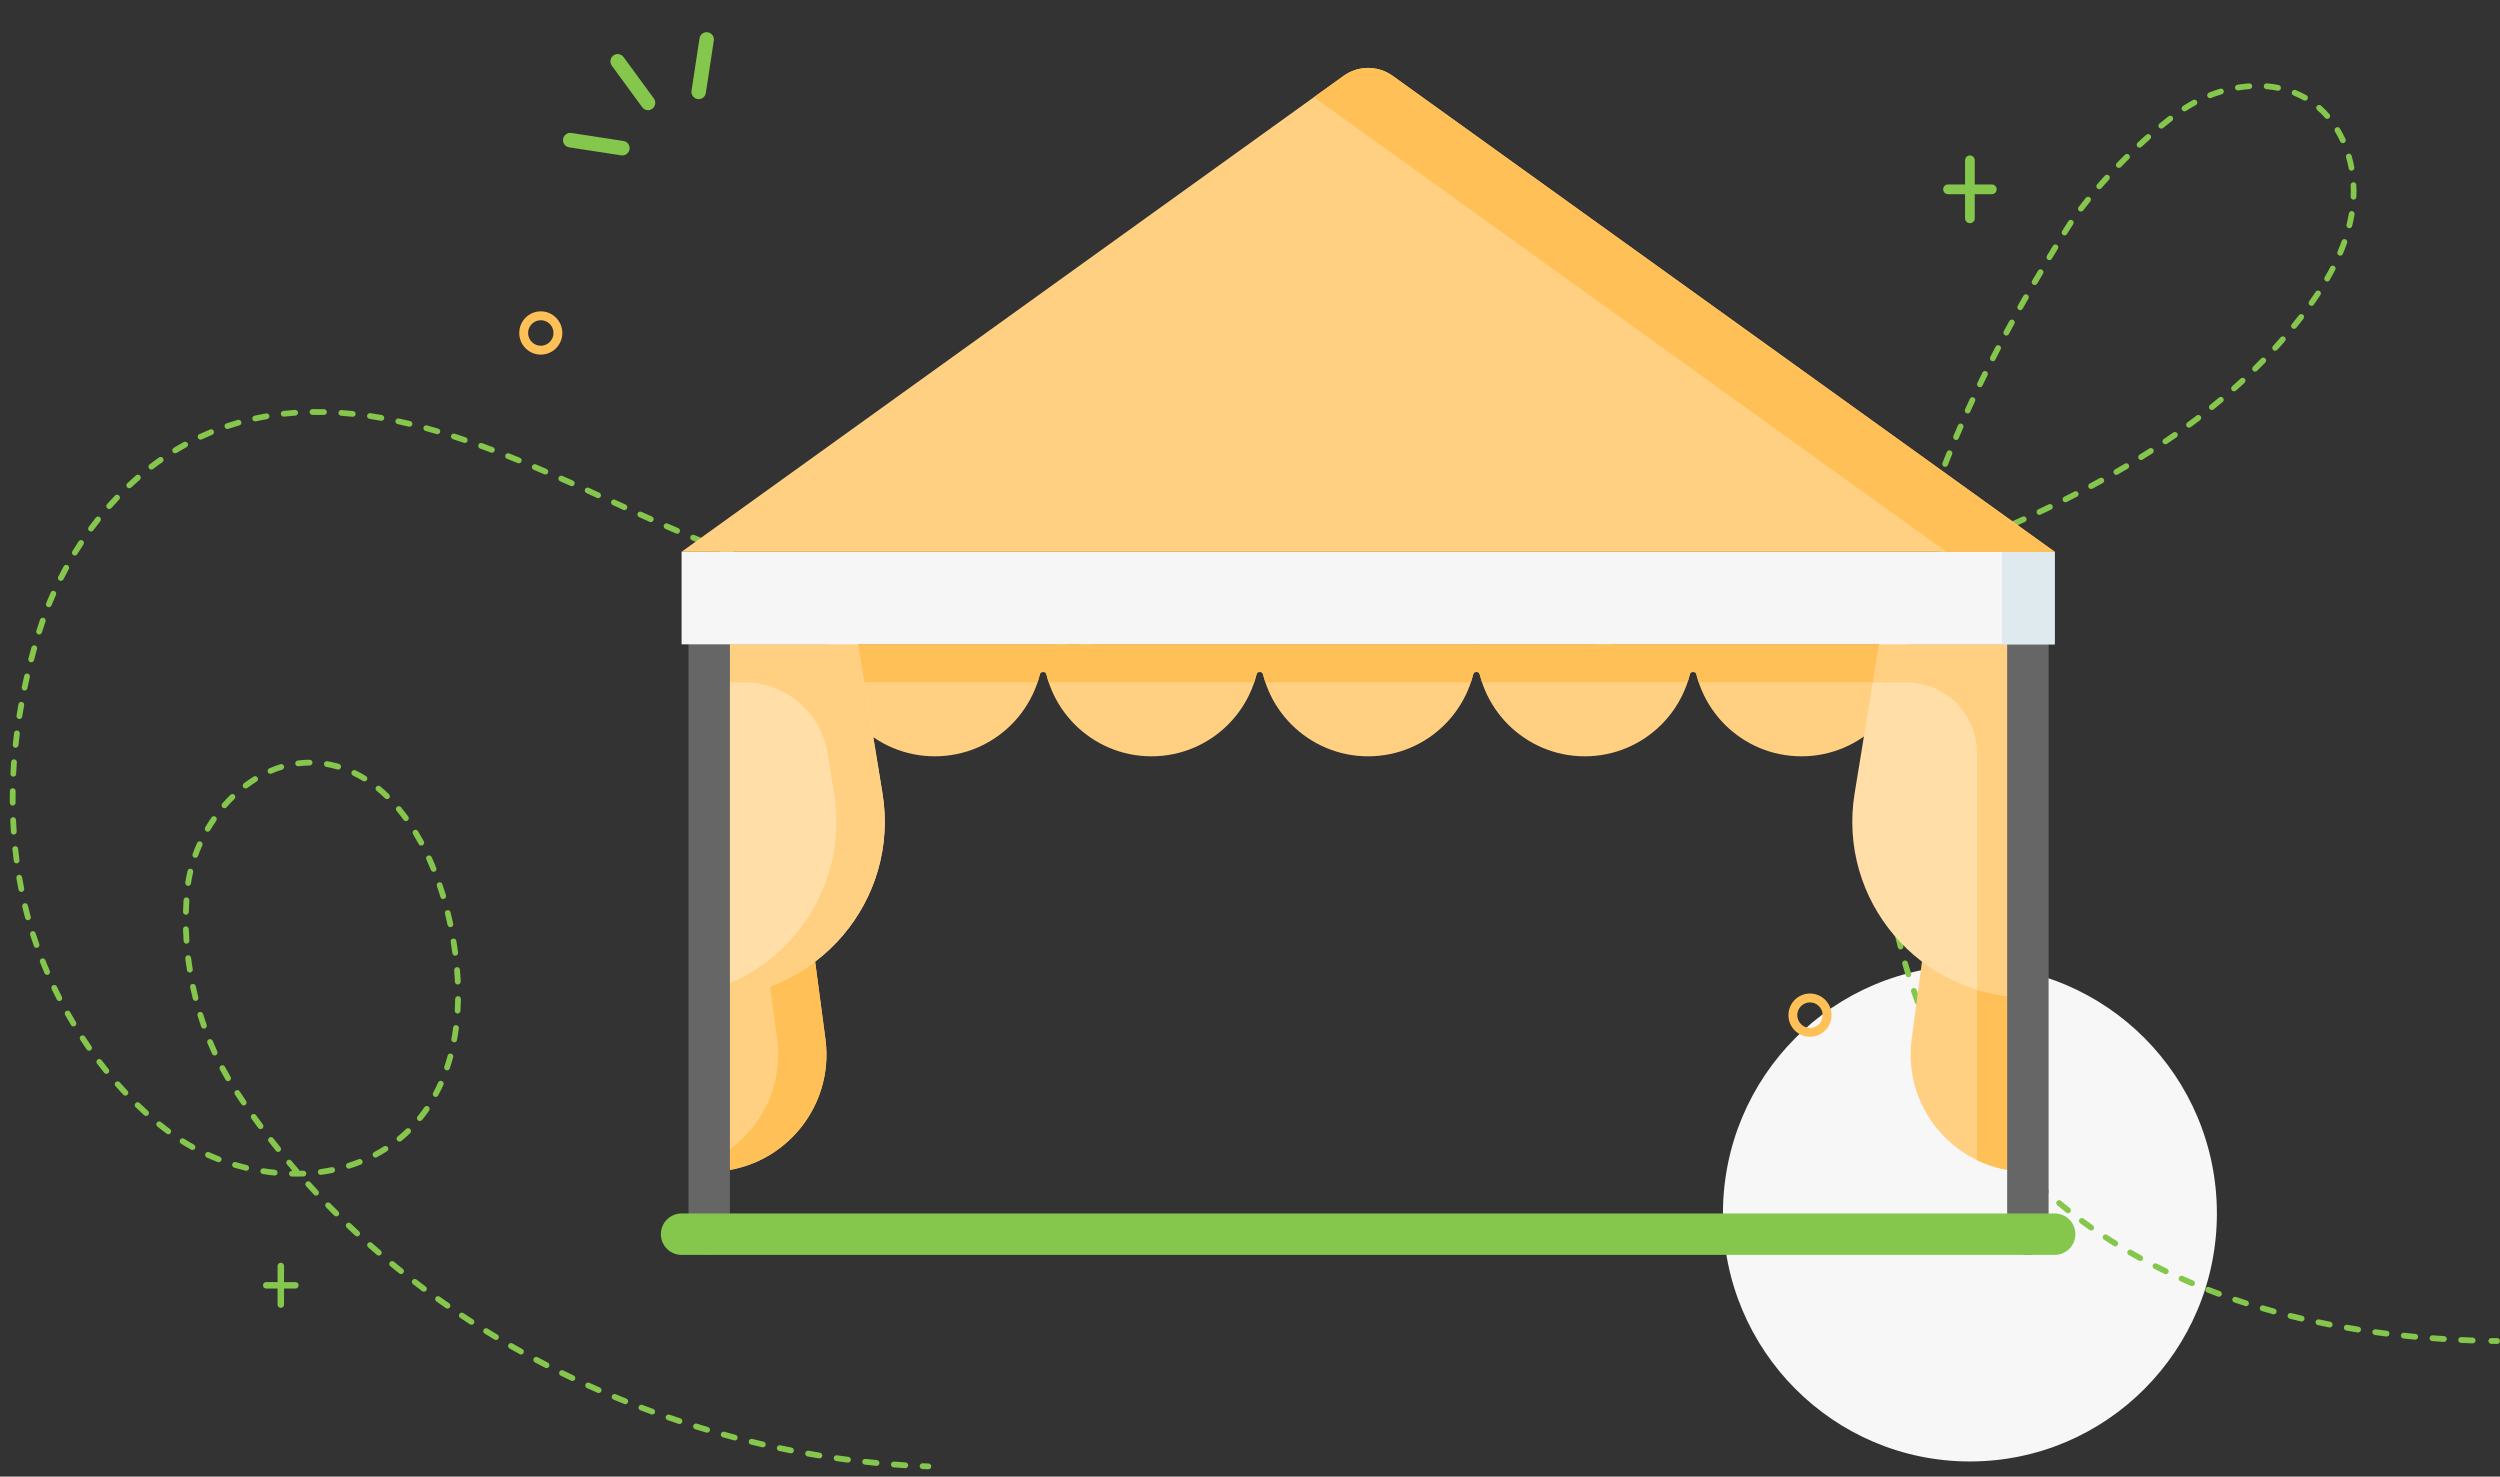 <svg width="171" height="101" viewBox="0 0 171 101" fill="none" xmlns="http://www.w3.org/2000/svg">
<rect x="0" y="0" width="171" height="101" fill="#333333" stroke="none"/>
<g clip-path="url(#clip0_773_15270)">
<path d="M134.742 99.964C144.072 99.964 151.635 92.37 151.635 83.001C151.635 73.632 144.072 66.037 134.742 66.037C125.413 66.037 117.85 73.632 117.85 83.001C117.85 92.37 125.413 99.964 134.742 99.964Z" fill="#F7F7F7"/>
<path d="M63.501 100.5C63.496 100.5 63.496 100.5 63.492 100.5C63.362 100.496 63.228 100.488 63.097 100.484C62.987 100.48 62.904 100.385 62.908 100.277C62.912 100.166 63.007 100.083 63.113 100.087C63.244 100.091 63.374 100.099 63.508 100.103C63.619 100.107 63.702 100.198 63.698 100.309C63.694 100.416 63.607 100.5 63.501 100.5Z" fill="#85C74C"/>
<path d="M61.925 100.424C61.921 100.424 61.917 100.424 61.913 100.424C61.652 100.408 61.387 100.388 61.123 100.368C61.012 100.361 60.933 100.265 60.941 100.154C60.949 100.043 61.044 99.964 61.154 99.972C61.415 99.992 61.68 100.011 61.937 100.027C62.047 100.035 62.126 100.126 62.122 100.238C62.114 100.341 62.027 100.424 61.925 100.424ZM59.957 100.265C59.949 100.265 59.945 100.265 59.937 100.265C59.677 100.242 59.412 100.214 59.151 100.182C59.044 100.17 58.965 100.071 58.977 99.964C58.989 99.857 59.088 99.777 59.195 99.789C59.455 99.817 59.716 99.845 59.977 99.869C60.084 99.88 60.166 99.976 60.155 100.087C60.143 100.19 60.06 100.265 59.957 100.265ZM57.998 100.043C57.99 100.043 57.982 100.043 57.974 100.043C57.713 100.007 57.448 99.972 57.191 99.936C57.085 99.92 57.01 99.821 57.026 99.71C57.041 99.603 57.14 99.527 57.251 99.543C57.508 99.579 57.772 99.615 58.029 99.65C58.136 99.666 58.215 99.765 58.199 99.873C58.183 99.972 58.096 100.043 57.998 100.043ZM56.05 99.757C56.038 99.757 56.03 99.757 56.018 99.754C55.757 99.71 55.497 99.666 55.24 99.623C55.133 99.603 55.062 99.5 55.078 99.392C55.097 99.285 55.2 99.214 55.307 99.23C55.564 99.273 55.825 99.321 56.081 99.361C56.188 99.377 56.263 99.48 56.243 99.587C56.227 99.686 56.145 99.757 56.05 99.757ZM54.106 99.408C54.094 99.408 54.082 99.408 54.066 99.404C53.809 99.353 53.549 99.301 53.292 99.246C53.185 99.222 53.118 99.119 53.138 99.012C53.162 98.904 53.264 98.837 53.371 98.857C53.628 98.912 53.889 98.964 54.141 99.012C54.248 99.031 54.319 99.139 54.295 99.246C54.284 99.341 54.201 99.408 54.106 99.408ZM52.178 98.996C52.162 98.996 52.15 98.996 52.134 98.992C51.878 98.932 51.621 98.873 51.364 98.809C51.257 98.785 51.194 98.674 51.218 98.571C51.242 98.464 51.352 98.401 51.455 98.424C51.708 98.488 51.965 98.547 52.221 98.607C52.328 98.631 52.395 98.738 52.371 98.845C52.348 98.936 52.269 98.996 52.178 98.996ZM50.262 98.528C50.246 98.528 50.23 98.524 50.21 98.52C49.953 98.452 49.697 98.385 49.444 98.313C49.337 98.285 49.278 98.174 49.306 98.071C49.333 97.968 49.444 97.905 49.547 97.932C49.795 98 50.052 98.071 50.305 98.139C50.412 98.166 50.475 98.274 50.447 98.381C50.428 98.468 50.349 98.528 50.262 98.528ZM48.361 97.996C48.342 97.996 48.326 97.992 48.306 97.988C48.053 97.913 47.8 97.837 47.547 97.758C47.445 97.726 47.385 97.615 47.417 97.508C47.449 97.405 47.559 97.345 47.666 97.377C47.915 97.452 48.168 97.532 48.421 97.607C48.523 97.639 48.587 97.75 48.555 97.853C48.523 97.94 48.448 97.996 48.361 97.996ZM46.477 97.405C46.457 97.405 46.437 97.401 46.413 97.393C46.165 97.31 45.912 97.226 45.663 97.139C45.56 97.103 45.505 96.992 45.54 96.885C45.576 96.782 45.687 96.726 45.793 96.762C46.042 96.849 46.291 96.933 46.54 97.016C46.643 97.052 46.698 97.163 46.666 97.266C46.639 97.349 46.56 97.405 46.477 97.405ZM44.612 96.754C44.588 96.754 44.569 96.75 44.545 96.742C44.3 96.651 44.047 96.56 43.802 96.465C43.699 96.425 43.648 96.31 43.687 96.211C43.727 96.107 43.842 96.056 43.94 96.096C44.185 96.187 44.434 96.282 44.679 96.369C44.782 96.405 44.833 96.52 44.798 96.623C44.77 96.703 44.695 96.754 44.612 96.754ZM42.771 96.048C42.747 96.048 42.723 96.044 42.696 96.032C42.451 95.933 42.206 95.834 41.961 95.731C41.858 95.687 41.811 95.572 41.854 95.473C41.898 95.373 42.012 95.322 42.111 95.365C42.352 95.465 42.597 95.568 42.842 95.663C42.945 95.703 42.992 95.818 42.953 95.921C42.921 96 42.846 96.048 42.771 96.048ZM40.95 95.282C40.922 95.282 40.898 95.278 40.87 95.266C40.63 95.159 40.385 95.052 40.148 94.945C40.049 94.901 40.005 94.782 40.049 94.683C40.092 94.584 40.211 94.54 40.309 94.584C40.547 94.691 40.791 94.798 41.029 94.905C41.127 94.949 41.175 95.068 41.131 95.167C41.096 95.239 41.025 95.282 40.95 95.282ZM39.152 94.461C39.124 94.461 39.096 94.453 39.069 94.441C38.832 94.326 38.591 94.211 38.354 94.096C38.255 94.048 38.215 93.929 38.263 93.83C38.31 93.731 38.429 93.691 38.528 93.739C38.761 93.854 39.002 93.969 39.239 94.084C39.337 94.132 39.381 94.251 39.334 94.35C39.294 94.417 39.223 94.461 39.152 94.461ZM37.382 93.58C37.35 93.58 37.319 93.572 37.291 93.556C37.058 93.433 36.821 93.31 36.588 93.187C36.493 93.136 36.453 93.017 36.505 92.918C36.556 92.822 36.675 92.783 36.773 92.834C37.003 92.957 37.24 93.08 37.473 93.199C37.572 93.251 37.607 93.37 37.56 93.465C37.52 93.54 37.453 93.58 37.382 93.58ZM35.639 92.648C35.608 92.648 35.572 92.64 35.545 92.624C35.316 92.497 35.082 92.366 34.853 92.235C34.758 92.18 34.727 92.061 34.778 91.965C34.834 91.87 34.952 91.838 35.047 91.89C35.276 92.021 35.505 92.152 35.734 92.279C35.829 92.33 35.865 92.453 35.809 92.549C35.774 92.612 35.707 92.648 35.639 92.648ZM169.131 91.886C169.127 91.886 169.127 91.886 169.123 91.886C168.859 91.878 168.594 91.866 168.333 91.854C168.223 91.85 168.14 91.755 168.144 91.648C168.148 91.537 168.242 91.454 168.349 91.457C168.61 91.469 168.875 91.481 169.135 91.489C169.246 91.493 169.329 91.585 169.325 91.696C169.325 91.799 169.238 91.886 169.131 91.886ZM167.164 91.787C167.16 91.787 167.156 91.787 167.152 91.787C166.891 91.771 166.626 91.751 166.366 91.731C166.255 91.723 166.176 91.628 166.184 91.517C166.192 91.406 166.287 91.327 166.397 91.335C166.658 91.354 166.919 91.374 167.18 91.39C167.29 91.398 167.369 91.493 167.365 91.6C167.353 91.707 167.267 91.787 167.164 91.787ZM33.929 91.656C33.893 91.656 33.858 91.648 33.826 91.628C33.597 91.493 33.372 91.354 33.147 91.216C33.052 91.16 33.024 91.037 33.083 90.942C33.139 90.847 33.261 90.819 33.356 90.878C33.577 91.013 33.802 91.152 34.028 91.287C34.122 91.343 34.15 91.466 34.095 91.561C34.059 91.624 33.996 91.656 33.929 91.656ZM165.2 91.632C165.192 91.632 165.188 91.632 165.18 91.632C164.92 91.608 164.655 91.581 164.394 91.553C164.288 91.541 164.209 91.442 164.22 91.335C164.232 91.227 164.331 91.148 164.438 91.16C164.695 91.188 164.959 91.216 165.22 91.239C165.331 91.251 165.41 91.347 165.398 91.454C165.386 91.557 165.303 91.632 165.2 91.632ZM163.245 91.418C163.237 91.418 163.229 91.418 163.221 91.418C162.96 91.386 162.695 91.35 162.439 91.315C162.332 91.299 162.257 91.2 162.269 91.093C162.281 90.985 162.383 90.91 162.49 90.922C162.747 90.958 163.007 90.993 163.268 91.025C163.375 91.037 163.454 91.136 163.438 91.247C163.426 91.347 163.339 91.418 163.245 91.418ZM161.293 91.144C161.281 91.144 161.273 91.144 161.261 91.14C161 91.1 160.74 91.057 160.483 91.009C160.376 90.989 160.305 90.886 160.321 90.779C160.341 90.672 160.443 90.601 160.55 90.616C160.803 90.66 161.064 90.704 161.324 90.743C161.431 90.759 161.506 90.862 161.49 90.969C161.471 91.073 161.388 91.144 161.293 91.144ZM159.353 90.799C159.341 90.799 159.329 90.799 159.313 90.795C159.057 90.743 158.796 90.692 158.539 90.636C158.432 90.612 158.365 90.509 158.385 90.402C158.409 90.295 158.511 90.228 158.618 90.248C158.871 90.299 159.132 90.355 159.389 90.402C159.495 90.422 159.566 90.529 159.547 90.636C159.531 90.736 159.448 90.799 159.353 90.799ZM32.25 90.612C32.214 90.612 32.175 90.601 32.143 90.581C31.922 90.438 31.697 90.291 31.479 90.144C31.388 90.085 31.365 89.962 31.424 89.871C31.483 89.779 31.606 89.755 31.697 89.815C31.914 89.958 32.135 90.105 32.356 90.248C32.447 90.307 32.475 90.43 32.416 90.521C32.376 90.581 32.313 90.612 32.25 90.612ZM157.429 90.39C157.413 90.39 157.397 90.39 157.385 90.386C157.129 90.327 156.872 90.263 156.619 90.2C156.512 90.172 156.449 90.065 156.477 89.958C156.504 89.851 156.611 89.787 156.718 89.815C156.971 89.879 157.227 89.938 157.48 89.998C157.587 90.021 157.654 90.128 157.626 90.236C157.599 90.327 157.52 90.39 157.429 90.39ZM155.521 89.902C155.505 89.902 155.485 89.898 155.469 89.894C155.212 89.823 154.96 89.751 154.711 89.676C154.604 89.644 154.545 89.537 154.576 89.43C154.608 89.323 154.719 89.263 154.821 89.295C155.07 89.367 155.323 89.438 155.576 89.51C155.683 89.537 155.742 89.648 155.714 89.751C155.687 89.847 155.608 89.902 155.521 89.902ZM30.606 89.51C30.567 89.51 30.527 89.498 30.495 89.474C30.278 89.323 30.061 89.168 29.848 89.018C29.757 88.954 29.737 88.831 29.8 88.74C29.863 88.649 29.986 88.629 30.077 88.692C30.29 88.843 30.507 88.998 30.721 89.144C30.812 89.208 30.831 89.331 30.772 89.422C30.729 89.482 30.669 89.51 30.606 89.51ZM153.632 89.343C153.612 89.343 153.593 89.339 153.573 89.335C153.324 89.256 153.071 89.172 152.822 89.085C152.719 89.049 152.664 88.938 152.7 88.835C152.735 88.732 152.846 88.676 152.949 88.712C153.194 88.795 153.446 88.879 153.691 88.958C153.794 88.99 153.853 89.105 153.818 89.208C153.794 89.287 153.715 89.343 153.632 89.343ZM151.771 88.7C151.748 88.7 151.724 88.696 151.704 88.688C151.455 88.597 151.206 88.502 150.965 88.407C150.863 88.367 150.815 88.252 150.855 88.149C150.894 88.046 151.009 87.998 151.111 88.038C151.352 88.133 151.597 88.224 151.846 88.315C151.949 88.355 152 88.466 151.965 88.569C151.925 88.649 151.85 88.7 151.771 88.7ZM28.998 88.355C28.959 88.355 28.915 88.343 28.88 88.315C28.666 88.157 28.453 87.998 28.247 87.835C28.16 87.768 28.145 87.645 28.212 87.558C28.279 87.47 28.401 87.454 28.488 87.522C28.694 87.68 28.907 87.839 29.117 87.998C29.204 88.061 29.223 88.188 29.156 88.276C29.117 88.327 29.057 88.355 28.998 88.355ZM149.938 87.97C149.914 87.97 149.887 87.966 149.863 87.954C149.622 87.851 149.377 87.744 149.136 87.637C149.037 87.593 148.99 87.474 149.037 87.375C149.081 87.276 149.199 87.228 149.298 87.276C149.535 87.383 149.776 87.486 150.017 87.589C150.116 87.633 150.163 87.748 150.124 87.851C150.088 87.927 150.013 87.97 149.938 87.97ZM148.144 87.157C148.117 87.157 148.085 87.149 148.057 87.137C147.82 87.022 147.579 86.903 147.346 86.784C147.247 86.736 147.212 86.613 147.259 86.518C147.307 86.423 147.429 86.383 147.524 86.431C147.757 86.55 147.99 86.665 148.227 86.78C148.326 86.828 148.366 86.947 148.318 87.046C148.287 87.117 148.215 87.157 148.144 87.157ZM27.434 87.149C27.39 87.149 27.347 87.133 27.311 87.105C27.106 86.939 26.896 86.772 26.695 86.605C26.612 86.534 26.6 86.411 26.667 86.328C26.734 86.244 26.861 86.228 26.944 86.3C27.145 86.466 27.351 86.633 27.556 86.796C27.643 86.863 27.655 86.99 27.588 87.073C27.548 87.121 27.489 87.149 27.434 87.149ZM146.39 86.252C146.359 86.252 146.327 86.244 146.295 86.228C146.062 86.102 145.829 85.971 145.604 85.84C145.509 85.784 145.478 85.665 145.533 85.57C145.588 85.475 145.707 85.443 145.801 85.498C146.027 85.629 146.256 85.756 146.485 85.883C146.58 85.935 146.615 86.058 146.564 86.153C146.528 86.216 146.461 86.252 146.39 86.252ZM25.909 85.883C25.865 85.883 25.818 85.867 25.782 85.836C25.581 85.665 25.379 85.49 25.182 85.316C25.099 85.245 25.091 85.118 25.162 85.034C25.233 84.951 25.359 84.943 25.442 85.014C25.64 85.189 25.837 85.364 26.039 85.534C26.122 85.606 26.13 85.733 26.063 85.812C26.019 85.859 25.964 85.883 25.909 85.883ZM144.687 85.256C144.652 85.256 144.616 85.249 144.585 85.225C144.359 85.086 144.134 84.939 143.913 84.796C143.822 84.737 143.794 84.614 143.854 84.522C143.913 84.431 144.035 84.403 144.126 84.463C144.344 84.606 144.565 84.749 144.79 84.883C144.881 84.943 144.913 85.062 144.853 85.157C144.818 85.225 144.751 85.256 144.687 85.256ZM24.431 84.57C24.384 84.57 24.336 84.554 24.297 84.518C24.103 84.34 23.909 84.157 23.716 83.975C23.637 83.9 23.633 83.773 23.708 83.693C23.783 83.614 23.909 83.61 23.988 83.685C24.178 83.864 24.372 84.046 24.565 84.225C24.644 84.3 24.652 84.423 24.577 84.507C24.538 84.546 24.482 84.57 24.431 84.57ZM143.04 84.169C143 84.169 142.961 84.157 142.925 84.134C142.708 83.983 142.491 83.824 142.281 83.669C142.194 83.606 142.175 83.479 142.238 83.392C142.301 83.304 142.427 83.285 142.514 83.348C142.724 83.503 142.937 83.657 143.15 83.808C143.241 83.872 143.261 83.995 143.198 84.086C143.162 84.138 143.099 84.169 143.04 84.169ZM23.001 83.201C22.949 83.201 22.902 83.181 22.862 83.146C22.677 82.959 22.487 82.773 22.301 82.582C22.226 82.503 22.226 82.38 22.305 82.301C22.384 82.225 22.507 82.225 22.586 82.305C22.768 82.491 22.957 82.681 23.143 82.864C23.222 82.939 23.222 83.066 23.143 83.146C23.099 83.181 23.052 83.201 23.001 83.201ZM141.456 82.987C141.412 82.987 141.369 82.971 141.333 82.943C141.128 82.781 140.918 82.61 140.717 82.439C140.634 82.368 140.622 82.245 140.689 82.162C140.76 82.079 140.883 82.067 140.966 82.134C141.167 82.301 141.373 82.467 141.578 82.63C141.665 82.697 141.677 82.824 141.61 82.908C141.57 82.959 141.515 82.987 141.456 82.987ZM21.618 81.781C21.567 81.781 21.511 81.761 21.476 81.717C21.294 81.527 21.116 81.329 20.938 81.134C20.863 81.055 20.871 80.928 20.95 80.853C21.029 80.777 21.156 80.785 21.231 80.864C21.409 81.059 21.586 81.253 21.764 81.444C21.839 81.523 21.835 81.65 21.756 81.725C21.717 81.765 21.669 81.781 21.618 81.781ZM139.942 81.71C139.895 81.71 139.848 81.694 139.812 81.658C139.614 81.483 139.417 81.301 139.223 81.118C139.144 81.043 139.14 80.916 139.215 80.837C139.29 80.757 139.417 80.753 139.496 80.829C139.686 81.007 139.883 81.186 140.077 81.36C140.16 81.432 140.164 81.559 140.092 81.642C140.049 81.686 139.998 81.71 139.942 81.71ZM20.176 80.48C20.105 80.48 20.038 80.48 19.966 80.48C19.856 80.48 19.769 80.388 19.773 80.277C19.773 80.17 19.864 80.083 19.97 80.083H19.974C19.982 80.083 19.994 80.083 20.002 80.083C19.876 79.936 19.753 79.789 19.627 79.646C19.555 79.563 19.567 79.436 19.65 79.369C19.733 79.297 19.86 79.309 19.927 79.392C20.097 79.591 20.267 79.793 20.441 79.992C20.464 80.019 20.48 80.051 20.484 80.083C20.571 80.079 20.658 80.079 20.745 80.075C20.855 80.071 20.946 80.154 20.95 80.265C20.954 80.376 20.871 80.468 20.761 80.472C20.571 80.472 20.373 80.48 20.176 80.48ZM18.789 80.408C18.781 80.408 18.777 80.408 18.769 80.408C18.505 80.38 18.24 80.349 17.975 80.305C17.869 80.289 17.794 80.186 17.809 80.079C17.825 79.972 17.928 79.896 18.035 79.912C18.291 79.952 18.552 79.984 18.805 80.011C18.912 80.023 18.994 80.118 18.983 80.23C18.975 80.333 18.888 80.408 18.789 80.408ZM21.938 80.361C21.839 80.361 21.756 80.289 21.744 80.19C21.729 80.083 21.804 79.98 21.914 79.968C22.171 79.932 22.428 79.888 22.681 79.837C22.787 79.813 22.89 79.884 22.914 79.992C22.933 80.099 22.866 80.202 22.76 80.226C22.499 80.277 22.234 80.325 21.97 80.361C21.954 80.361 21.946 80.361 21.938 80.361ZM138.508 80.345C138.457 80.345 138.405 80.325 138.37 80.285C138.184 80.099 137.999 79.904 137.817 79.71C137.742 79.63 137.746 79.504 137.825 79.428C137.904 79.353 138.03 79.357 138.105 79.436C138.287 79.627 138.469 79.817 138.654 80.004C138.729 80.083 138.729 80.206 138.654 80.285C138.607 80.325 138.556 80.345 138.508 80.345ZM16.841 80.079C16.826 80.079 16.81 80.079 16.794 80.075C16.537 80.011 16.276 79.944 16.02 79.869C15.917 79.837 15.854 79.726 15.885 79.623C15.917 79.519 16.027 79.456 16.13 79.488C16.379 79.563 16.632 79.63 16.885 79.69C16.991 79.714 17.055 79.821 17.031 79.928C17.011 80.019 16.932 80.079 16.841 80.079ZM23.862 79.936C23.779 79.936 23.7 79.88 23.672 79.797C23.641 79.694 23.7 79.583 23.803 79.547C24.052 79.472 24.297 79.385 24.534 79.289C24.636 79.25 24.751 79.301 24.79 79.4C24.83 79.504 24.779 79.619 24.68 79.658C24.435 79.754 24.178 79.845 23.921 79.924C23.901 79.932 23.882 79.936 23.862 79.936ZM14.957 79.496C14.933 79.496 14.909 79.492 14.886 79.484C14.637 79.388 14.388 79.285 14.147 79.174C14.048 79.131 14.001 79.012 14.048 78.912C14.091 78.813 14.21 78.77 14.309 78.813C14.546 78.92 14.787 79.019 15.028 79.115C15.131 79.154 15.182 79.269 15.142 79.373C15.111 79.444 15.036 79.496 14.957 79.496ZM25.683 79.178C25.612 79.178 25.545 79.139 25.509 79.071C25.458 78.976 25.494 78.853 25.593 78.801C25.822 78.678 26.047 78.547 26.26 78.412C26.351 78.353 26.474 78.381 26.533 78.472C26.592 78.563 26.564 78.686 26.474 78.746C26.248 78.889 26.015 79.023 25.778 79.15C25.747 79.174 25.715 79.178 25.683 79.178ZM137.157 78.897C137.102 78.897 137.046 78.873 137.007 78.829C136.833 78.631 136.659 78.428 136.489 78.222C136.418 78.139 136.43 78.012 136.513 77.944C136.596 77.873 136.722 77.885 136.79 77.968C136.955 78.171 137.129 78.369 137.299 78.567C137.37 78.651 137.362 78.774 137.279 78.849C137.252 78.881 137.204 78.897 137.157 78.897ZM19.026 78.793C18.967 78.793 18.912 78.77 18.872 78.718C18.706 78.512 18.54 78.301 18.378 78.095C18.311 78.008 18.327 77.885 18.414 77.817C18.501 77.75 18.623 77.766 18.69 77.853C18.852 78.059 19.014 78.266 19.18 78.472C19.247 78.555 19.235 78.682 19.149 78.75C19.113 78.781 19.07 78.793 19.026 78.793ZM13.167 78.659C13.135 78.659 13.104 78.651 13.072 78.635C12.839 78.504 12.606 78.369 12.381 78.226C12.29 78.166 12.262 78.043 12.318 77.952C12.377 77.861 12.499 77.833 12.59 77.889C12.807 78.028 13.033 78.159 13.262 78.286C13.357 78.337 13.392 78.46 13.341 78.555C13.305 78.623 13.238 78.659 13.167 78.659ZM27.327 78.087C27.272 78.087 27.212 78.063 27.173 78.016C27.102 77.932 27.117 77.805 27.201 77.738C27.398 77.575 27.592 77.401 27.777 77.222C27.856 77.147 27.979 77.147 28.058 77.226C28.133 77.306 28.133 77.429 28.054 77.508C27.86 77.694 27.659 77.877 27.453 78.047C27.414 78.071 27.37 78.087 27.327 78.087ZM11.512 77.583C11.472 77.583 11.429 77.571 11.393 77.544C11.184 77.385 10.97 77.222 10.765 77.056C10.678 76.988 10.666 76.861 10.733 76.778C10.8 76.691 10.927 76.679 11.01 76.746C11.211 76.909 11.421 77.072 11.626 77.226C11.713 77.29 11.733 77.417 11.666 77.504C11.634 77.555 11.575 77.583 11.512 77.583ZM135.905 77.365C135.845 77.365 135.786 77.337 135.747 77.29C135.585 77.079 135.427 76.865 135.268 76.651C135.205 76.564 135.225 76.437 135.312 76.373C135.399 76.31 135.525 76.33 135.588 76.417C135.743 76.627 135.901 76.841 136.059 77.048C136.126 77.135 136.11 77.258 136.023 77.325C135.991 77.353 135.948 77.365 135.905 77.365ZM17.817 77.23C17.758 77.23 17.699 77.202 17.659 77.151C17.501 76.941 17.343 76.722 17.193 76.508C17.13 76.421 17.149 76.294 17.236 76.23C17.323 76.167 17.45 76.187 17.513 76.274C17.667 76.488 17.821 76.703 17.979 76.913C18.042 77 18.027 77.123 17.94 77.191C17.896 77.214 17.857 77.23 17.817 77.23ZM28.714 76.679C28.67 76.679 28.627 76.663 28.591 76.635C28.508 76.568 28.492 76.441 28.564 76.357C28.726 76.159 28.88 75.949 29.026 75.734C29.089 75.643 29.212 75.623 29.302 75.683C29.393 75.746 29.413 75.869 29.354 75.961C29.204 76.183 29.042 76.401 28.872 76.607C28.828 76.655 28.769 76.679 28.714 76.679ZM9.987 76.33C9.939 76.33 9.892 76.314 9.856 76.278C9.663 76.103 9.465 75.921 9.275 75.734C9.196 75.659 9.192 75.532 9.271 75.453C9.347 75.373 9.473 75.37 9.552 75.449C9.742 75.631 9.931 75.81 10.125 75.984C10.208 76.056 10.212 76.183 10.141 76.266C10.097 76.31 10.042 76.33 9.987 76.33ZM134.751 75.762C134.688 75.762 134.624 75.731 134.589 75.675C134.443 75.457 134.297 75.231 134.154 75.008C134.095 74.917 134.123 74.794 134.214 74.735C134.304 74.675 134.427 74.703 134.486 74.794C134.624 75.012 134.771 75.235 134.917 75.453C134.976 75.544 134.952 75.667 134.865 75.727C134.83 75.75 134.79 75.762 134.751 75.762ZM16.671 75.615C16.608 75.615 16.545 75.584 16.509 75.528C16.359 75.31 16.213 75.088 16.067 74.866C16.008 74.774 16.031 74.651 16.122 74.592C16.213 74.532 16.336 74.556 16.395 74.647C16.537 74.866 16.687 75.088 16.833 75.302C16.897 75.393 16.873 75.516 16.782 75.58C16.747 75.603 16.707 75.615 16.671 75.615ZM29.8 75.032C29.768 75.032 29.737 75.024 29.705 75.008C29.61 74.957 29.575 74.838 29.626 74.739C29.749 74.513 29.863 74.278 29.97 74.04C30.014 73.941 30.132 73.897 30.231 73.941C30.33 73.985 30.373 74.104 30.33 74.203C30.219 74.449 30.1 74.691 29.974 74.925C29.938 74.993 29.871 75.032 29.8 75.032ZM8.576 74.945C8.525 74.945 8.469 74.925 8.434 74.882C8.252 74.691 8.074 74.493 7.897 74.294C7.825 74.211 7.833 74.088 7.912 74.013C7.995 73.941 8.118 73.949 8.193 74.028C8.367 74.223 8.544 74.421 8.722 74.608C8.797 74.687 8.793 74.814 8.714 74.889C8.675 74.929 8.627 74.945 8.576 74.945ZM133.7 74.088C133.633 74.088 133.566 74.052 133.53 73.989C133.396 73.763 133.265 73.529 133.135 73.298C133.084 73.203 133.115 73.08 133.21 73.029C133.305 72.977 133.427 73.009 133.479 73.104C133.605 73.33 133.736 73.56 133.866 73.786C133.921 73.882 133.89 74.001 133.795 74.056C133.771 74.076 133.736 74.088 133.7 74.088ZM15.597 73.953C15.53 73.953 15.462 73.917 15.427 73.854C15.293 73.628 15.162 73.39 15.036 73.156C14.984 73.06 15.02 72.937 15.119 72.886C15.213 72.834 15.336 72.87 15.387 72.969C15.51 73.199 15.64 73.429 15.771 73.652C15.826 73.747 15.794 73.866 15.7 73.921C15.668 73.945 15.632 73.953 15.597 73.953ZM7.28 73.453C7.221 73.453 7.166 73.429 7.126 73.378C6.96 73.171 6.794 72.961 6.636 72.751C6.569 72.664 6.589 72.541 6.672 72.473C6.759 72.406 6.881 72.426 6.948 72.509C7.106 72.715 7.268 72.925 7.43 73.128C7.497 73.211 7.486 73.338 7.403 73.406C7.367 73.441 7.324 73.453 7.28 73.453ZM30.578 73.215C30.559 73.215 30.535 73.211 30.515 73.203C30.413 73.168 30.357 73.056 30.393 72.953C30.476 72.711 30.551 72.457 30.618 72.207C30.646 72.1 30.756 72.041 30.859 72.069C30.966 72.096 31.025 72.207 30.997 72.311C30.926 72.572 30.851 72.83 30.764 73.08C30.74 73.16 30.661 73.215 30.578 73.215ZM132.756 72.35C132.685 72.35 132.613 72.311 132.578 72.243C132.459 72.009 132.341 71.767 132.226 71.529C132.179 71.43 132.222 71.311 132.317 71.263C132.416 71.216 132.534 71.259 132.582 71.354C132.696 71.592 132.811 71.826 132.93 72.061C132.981 72.16 132.941 72.279 132.843 72.326C132.815 72.342 132.787 72.35 132.756 72.35ZM14.684 72.195C14.609 72.195 14.538 72.152 14.506 72.08C14.396 71.838 14.289 71.592 14.186 71.347C14.143 71.243 14.194 71.128 14.293 71.089C14.396 71.045 14.51 71.097 14.55 71.196C14.649 71.438 14.755 71.68 14.862 71.914C14.909 72.013 14.866 72.132 14.763 72.176C14.739 72.192 14.712 72.195 14.684 72.195ZM6.095 71.87C6.032 71.87 5.972 71.842 5.933 71.787C5.783 71.569 5.633 71.347 5.487 71.124C5.427 71.033 5.451 70.91 5.542 70.85C5.633 70.791 5.755 70.815 5.814 70.906C5.957 71.124 6.107 71.343 6.253 71.557C6.316 71.648 6.292 71.771 6.206 71.834C6.174 71.858 6.134 71.87 6.095 71.87ZM31.068 71.295C31.056 71.295 31.045 71.295 31.033 71.291C30.926 71.271 30.855 71.168 30.875 71.061C30.922 70.807 30.962 70.549 30.993 70.287C31.009 70.18 31.108 70.101 31.215 70.117C31.321 70.132 31.4 70.232 31.384 70.339C31.349 70.605 31.309 70.874 31.262 71.132C31.246 71.227 31.163 71.295 31.068 71.295ZM131.914 70.561C131.839 70.561 131.764 70.517 131.732 70.442C131.626 70.2 131.523 69.954 131.424 69.708C131.385 69.605 131.432 69.49 131.531 69.45C131.634 69.41 131.748 69.458 131.788 69.557C131.887 69.799 131.989 70.041 132.092 70.283C132.135 70.382 132.092 70.501 131.989 70.545C131.966 70.557 131.938 70.561 131.914 70.561ZM13.945 70.359C13.862 70.359 13.787 70.307 13.76 70.228C13.673 69.978 13.59 69.724 13.511 69.47C13.479 69.367 13.538 69.256 13.641 69.22C13.744 69.188 13.854 69.248 13.89 69.351C13.965 69.601 14.048 69.851 14.135 70.097C14.171 70.2 14.115 70.315 14.012 70.351C13.989 70.355 13.969 70.359 13.945 70.359ZM5.024 70.208C4.957 70.208 4.89 70.172 4.854 70.113C4.72 69.886 4.586 69.652 4.455 69.422C4.4 69.327 4.436 69.204 4.53 69.152C4.625 69.097 4.748 69.133 4.799 69.228C4.925 69.454 5.06 69.684 5.194 69.91C5.249 70.005 5.222 70.124 5.127 70.184C5.091 70.196 5.056 70.208 5.024 70.208ZM31.302 69.327C31.297 69.327 31.294 69.327 31.29 69.327C31.179 69.319 31.096 69.228 31.104 69.117C31.12 68.859 31.128 68.597 31.132 68.331C31.132 68.22 31.222 68.133 31.333 68.137C31.444 68.137 31.531 68.228 31.527 68.339C31.523 68.609 31.511 68.879 31.495 69.141C31.491 69.244 31.404 69.327 31.302 69.327ZM131.175 68.724C131.096 68.724 131.021 68.676 130.99 68.593C130.899 68.347 130.808 68.093 130.721 67.843C130.685 67.74 130.741 67.625 130.844 67.589C130.946 67.554 131.061 67.609 131.096 67.712C131.183 67.958 131.27 68.208 131.361 68.454C131.401 68.557 131.345 68.672 131.246 68.708C131.219 68.72 131.195 68.724 131.175 68.724ZM4.064 68.474C3.993 68.474 3.922 68.434 3.886 68.367C3.764 68.129 3.645 67.891 3.531 67.653C3.483 67.554 3.527 67.434 3.622 67.387C3.72 67.339 3.839 67.383 3.886 67.478C3.997 67.712 4.116 67.95 4.234 68.184C4.285 68.284 4.246 68.403 4.147 68.45C4.123 68.466 4.096 68.474 4.064 68.474ZM13.376 68.462C13.29 68.462 13.207 68.403 13.187 68.311C13.123 68.053 13.06 67.792 13.005 67.534C12.981 67.427 13.049 67.32 13.155 67.3C13.262 67.276 13.368 67.343 13.388 67.45C13.444 67.704 13.503 67.962 13.566 68.216C13.594 68.323 13.53 68.43 13.424 68.458C13.412 68.458 13.392 68.462 13.376 68.462ZM31.313 67.343C31.207 67.343 31.12 67.26 31.116 67.153C31.104 66.895 31.088 66.629 31.068 66.367C31.061 66.256 31.14 66.161 31.25 66.153C31.361 66.145 31.456 66.225 31.463 66.335C31.483 66.601 31.503 66.871 31.511 67.133C31.515 67.244 31.432 67.335 31.321 67.339C31.317 67.343 31.317 67.343 31.313 67.343ZM130.535 66.847C130.452 66.847 130.373 66.792 130.346 66.709C130.267 66.459 130.192 66.201 130.117 65.947C130.085 65.84 130.148 65.733 130.251 65.701C130.358 65.669 130.464 65.733 130.496 65.836C130.567 66.09 130.646 66.344 130.721 66.59C130.753 66.693 130.693 66.804 130.591 66.839C130.575 66.847 130.555 66.847 130.535 66.847ZM3.223 66.681C3.148 66.681 3.073 66.637 3.041 66.562C2.934 66.316 2.832 66.07 2.737 65.824C2.697 65.721 2.745 65.606 2.847 65.566C2.95 65.526 3.065 65.574 3.104 65.677C3.199 65.919 3.302 66.165 3.404 66.407C3.448 66.506 3.4 66.625 3.302 66.669C3.274 66.677 3.246 66.681 3.223 66.681ZM12.981 66.522C12.886 66.522 12.803 66.451 12.788 66.355C12.744 66.094 12.709 65.828 12.677 65.562C12.665 65.455 12.74 65.356 12.851 65.34C12.958 65.328 13.056 65.403 13.072 65.514C13.104 65.772 13.139 66.034 13.183 66.292C13.199 66.399 13.127 66.502 13.021 66.518C13.001 66.518 12.989 66.522 12.981 66.522ZM31.14 65.371C31.041 65.371 30.958 65.3 30.942 65.201C30.906 64.943 30.871 64.681 30.827 64.423C30.808 64.316 30.883 64.213 30.989 64.197C31.096 64.177 31.199 64.253 31.215 64.36C31.258 64.622 31.297 64.887 31.333 65.149C31.349 65.256 31.27 65.356 31.163 65.371C31.155 65.371 31.147 65.371 31.14 65.371ZM129.998 64.943C129.911 64.943 129.828 64.883 129.808 64.792C129.745 64.538 129.682 64.276 129.619 64.019C129.595 63.911 129.658 63.804 129.765 63.781C129.872 63.757 129.978 63.82 130.002 63.927C130.061 64.185 130.124 64.439 130.188 64.693C130.215 64.8 130.152 64.907 130.045 64.935C130.034 64.939 130.018 64.943 129.998 64.943ZM2.5 64.836C2.417 64.836 2.342 64.784 2.314 64.705C2.227 64.455 2.14 64.201 2.061 63.947C2.03 63.844 2.085 63.733 2.188 63.697C2.29 63.665 2.401 63.721 2.436 63.824C2.515 64.07 2.598 64.324 2.685 64.57C2.721 64.673 2.67 64.788 2.563 64.824C2.543 64.832 2.523 64.836 2.5 64.836ZM12.756 64.55C12.653 64.55 12.566 64.471 12.559 64.364C12.539 64.098 12.527 63.828 12.519 63.566C12.515 63.455 12.602 63.364 12.709 63.36C12.819 63.356 12.91 63.443 12.914 63.55C12.922 63.808 12.934 64.074 12.954 64.336C12.962 64.447 12.879 64.538 12.772 64.546C12.768 64.55 12.76 64.55 12.756 64.55ZM30.804 63.419C30.713 63.419 30.63 63.356 30.61 63.261C30.555 63.007 30.495 62.749 30.436 62.495C30.409 62.388 30.476 62.281 30.582 62.257C30.689 62.229 30.796 62.297 30.82 62.404C30.883 62.662 30.942 62.923 30.997 63.181C31.021 63.288 30.954 63.396 30.847 63.416C30.831 63.416 30.816 63.419 30.804 63.419ZM129.559 63.011C129.469 63.011 129.386 62.947 129.366 62.852C129.315 62.594 129.263 62.332 129.216 62.071C129.196 61.963 129.267 61.86 129.374 61.84C129.48 61.821 129.583 61.892 129.603 61.999C129.65 62.257 129.702 62.519 129.753 62.773C129.777 62.88 129.706 62.983 129.599 63.007C129.587 63.011 129.571 63.011 129.559 63.011ZM1.911 62.943C1.824 62.943 1.745 62.884 1.721 62.797C1.694 62.701 1.67 62.606 1.646 62.511C1.603 62.352 1.563 62.186 1.524 62.023C1.5 61.916 1.563 61.809 1.67 61.785C1.777 61.757 1.883 61.825 1.907 61.932C1.947 62.09 1.986 62.253 2.026 62.412C2.049 62.507 2.073 62.598 2.101 62.693C2.128 62.8 2.069 62.908 1.962 62.935C1.947 62.939 1.931 62.943 1.911 62.943ZM12.717 62.57H12.713C12.602 62.566 12.519 62.475 12.519 62.368C12.527 62.102 12.539 61.833 12.555 61.567C12.562 61.456 12.657 61.372 12.764 61.38C12.875 61.388 12.954 61.483 12.95 61.59C12.934 61.848 12.922 62.114 12.914 62.376C12.91 62.483 12.823 62.57 12.717 62.57ZM30.314 61.499C30.231 61.499 30.152 61.444 30.124 61.356C30.049 61.106 29.97 60.852 29.883 60.606C29.848 60.503 29.903 60.388 30.006 60.353C30.108 60.317 30.223 60.372 30.258 60.476C30.345 60.725 30.424 60.983 30.503 61.237C30.535 61.34 30.476 61.452 30.373 61.483C30.353 61.495 30.334 61.499 30.314 61.499ZM129.212 61.059C129.117 61.059 129.03 60.987 129.018 60.892C128.979 60.634 128.939 60.368 128.904 60.103C128.888 59.995 128.963 59.892 129.074 59.88C129.18 59.865 129.283 59.94 129.295 60.051C129.33 60.313 129.37 60.575 129.409 60.833C129.425 60.94 129.354 61.043 129.243 61.059C129.232 61.059 129.22 61.059 129.212 61.059ZM1.461 61.011C1.37 61.011 1.287 60.948 1.267 60.852C1.216 60.595 1.168 60.329 1.121 60.067C1.101 59.96 1.176 59.857 1.283 59.837C1.389 59.817 1.492 59.892 1.512 59.999C1.555 60.257 1.603 60.519 1.654 60.773C1.674 60.88 1.607 60.983 1.5 61.007C1.488 61.011 1.472 61.011 1.461 61.011ZM12.871 60.595C12.863 60.595 12.851 60.595 12.839 60.591C12.732 60.575 12.657 60.472 12.673 60.364C12.713 60.103 12.764 59.833 12.827 59.571C12.851 59.464 12.958 59.396 13.064 59.424C13.171 59.448 13.238 59.555 13.21 59.662C13.151 59.916 13.1 60.17 13.064 60.424C13.052 60.527 12.97 60.595 12.871 60.595ZM29.658 59.63C29.579 59.63 29.508 59.583 29.476 59.508C29.377 59.266 29.271 59.023 29.164 58.789C29.117 58.69 29.16 58.571 29.263 58.528C29.362 58.48 29.48 58.524 29.524 58.627C29.634 58.865 29.741 59.115 29.84 59.361C29.879 59.464 29.832 59.579 29.733 59.619C29.705 59.627 29.682 59.63 29.658 59.63ZM128.955 59.095C128.856 59.095 128.769 59.02 128.757 58.916C128.73 58.654 128.702 58.389 128.678 58.123C128.667 58.012 128.75 57.917 128.856 57.909C128.967 57.901 129.062 57.98 129.07 58.087C129.093 58.349 129.121 58.611 129.149 58.873C129.16 58.98 129.081 59.079 128.975 59.091C128.967 59.095 128.959 59.095 128.955 59.095ZM1.141 59.059C1.042 59.059 0.959 58.988 0.943 58.889C0.907 58.627 0.876 58.361 0.848 58.095C0.836 57.988 0.915 57.889 1.022 57.877C1.133 57.865 1.227 57.944 1.239 58.051C1.267 58.313 1.299 58.575 1.33 58.833C1.346 58.94 1.267 59.039 1.16 59.055C1.156 59.055 1.148 59.059 1.141 59.059ZM13.361 58.678C13.337 58.678 13.317 58.674 13.293 58.666C13.191 58.631 13.139 58.516 13.175 58.413C13.266 58.163 13.368 57.909 13.479 57.663C13.523 57.563 13.641 57.52 13.74 57.563C13.839 57.607 13.882 57.726 13.839 57.825C13.732 58.063 13.633 58.305 13.546 58.547C13.519 58.631 13.444 58.678 13.361 58.678ZM28.812 57.837C28.741 57.837 28.674 57.801 28.639 57.734C28.512 57.504 28.382 57.274 28.251 57.056C28.196 56.96 28.224 56.841 28.319 56.782C28.413 56.726 28.532 56.754 28.591 56.849C28.726 57.072 28.86 57.306 28.99 57.544C29.042 57.639 29.006 57.762 28.911 57.813C28.876 57.829 28.844 57.837 28.812 57.837ZM128.781 57.123C128.678 57.123 128.592 57.044 128.584 56.937C128.568 56.675 128.552 56.405 128.536 56.143C128.532 56.032 128.615 55.941 128.722 55.937C128.829 55.933 128.923 56.016 128.927 56.123C128.939 56.385 128.955 56.651 128.971 56.913C128.979 57.024 128.896 57.115 128.785 57.123C128.789 57.123 128.785 57.123 128.781 57.123ZM0.943 57.087C0.84 57.087 0.753 57.008 0.745 56.901C0.726 56.639 0.714 56.369 0.702 56.103C0.698 55.992 0.781 55.901 0.892 55.897C0.998 55.893 1.093 55.977 1.097 56.088C1.109 56.349 1.125 56.615 1.141 56.873C1.148 56.984 1.065 57.075 0.959 57.083C0.951 57.083 0.947 57.087 0.943 57.087ZM14.202 56.889C14.167 56.889 14.135 56.881 14.103 56.861C14.008 56.806 13.977 56.683 14.032 56.591C14.167 56.361 14.313 56.131 14.467 55.913C14.53 55.822 14.652 55.802 14.743 55.861C14.834 55.925 14.854 56.048 14.795 56.139C14.649 56.349 14.506 56.572 14.376 56.794C14.336 56.853 14.269 56.889 14.202 56.889ZM27.762 56.163C27.702 56.163 27.639 56.135 27.604 56.08C27.449 55.865 27.287 55.659 27.125 55.465C27.054 55.381 27.066 55.254 27.153 55.187C27.236 55.115 27.363 55.127 27.43 55.215C27.596 55.417 27.762 55.631 27.924 55.849C27.987 55.937 27.967 56.064 27.88 56.127C27.845 56.151 27.801 56.163 27.762 56.163ZM15.356 55.282C15.308 55.282 15.265 55.266 15.225 55.235C15.142 55.163 15.134 55.036 15.206 54.953C15.383 54.751 15.569 54.552 15.759 54.366C15.838 54.29 15.96 54.29 16.039 54.37C16.114 54.449 16.114 54.572 16.035 54.651C15.854 54.83 15.672 55.02 15.502 55.215C15.466 55.262 15.411 55.282 15.356 55.282ZM128.694 55.143C128.588 55.143 128.501 55.056 128.497 54.949C128.489 54.687 128.485 54.417 128.485 54.155C128.485 54.044 128.572 53.957 128.682 53.957C128.789 53.957 128.88 54.044 128.88 54.155C128.884 54.417 128.888 54.683 128.892 54.945C128.896 55.056 128.809 55.147 128.698 55.147C128.698 55.143 128.694 55.143 128.694 55.143ZM0.868 55.104C0.761 55.104 0.67 55.016 0.67 54.905C0.67 54.822 0.67 54.739 0.67 54.651C0.67 54.473 0.67 54.286 0.674 54.108C0.674 53.997 0.765 53.909 0.876 53.913C0.986 53.913 1.073 54.005 1.069 54.116C1.065 54.294 1.065 54.477 1.065 54.655C1.065 54.739 1.065 54.822 1.065 54.905C1.065 55.016 0.979 55.104 0.868 55.104ZM26.474 54.663C26.422 54.663 26.375 54.643 26.335 54.608C26.149 54.425 25.956 54.251 25.758 54.092C25.675 54.02 25.664 53.898 25.731 53.814C25.802 53.731 25.924 53.719 26.007 53.786C26.209 53.953 26.414 54.136 26.608 54.326C26.687 54.401 26.687 54.528 26.612 54.608C26.576 54.643 26.525 54.663 26.474 54.663ZM16.798 53.933C16.739 53.933 16.679 53.906 16.64 53.854C16.573 53.767 16.592 53.644 16.679 53.576C16.897 53.413 17.122 53.259 17.347 53.12C17.438 53.06 17.56 53.092 17.62 53.183C17.679 53.275 17.647 53.398 17.556 53.457C17.343 53.592 17.126 53.739 16.92 53.894C16.881 53.921 16.841 53.933 16.798 53.933ZM24.925 53.445C24.889 53.445 24.854 53.437 24.822 53.417C24.601 53.283 24.376 53.16 24.146 53.048C24.048 53.001 24.008 52.882 24.056 52.783C24.103 52.684 24.221 52.644 24.32 52.691C24.561 52.806 24.798 52.937 25.031 53.08C25.126 53.136 25.154 53.259 25.099 53.354C25.055 53.41 24.992 53.445 24.925 53.445ZM128.686 53.16C128.682 53.16 128.682 53.16 128.686 53.16C128.576 53.16 128.489 53.068 128.489 52.957C128.493 52.695 128.501 52.426 128.509 52.16C128.512 52.049 128.603 51.965 128.714 51.969C128.825 51.973 128.908 52.065 128.904 52.176C128.896 52.438 128.888 52.703 128.884 52.965C128.88 53.076 128.793 53.16 128.686 53.16ZM0.911 53.124C0.907 53.124 0.904 53.124 0.9 53.124C0.789 53.12 0.706 53.025 0.714 52.918C0.726 52.656 0.745 52.386 0.761 52.12C0.769 52.009 0.864 51.93 0.971 51.938C1.081 51.946 1.16 52.041 1.152 52.152C1.133 52.414 1.117 52.679 1.105 52.937C1.105 53.041 1.018 53.124 0.911 53.124ZM18.501 52.933C18.426 52.933 18.351 52.89 18.319 52.814C18.276 52.715 18.323 52.596 18.422 52.553C18.671 52.445 18.927 52.35 19.18 52.271C19.283 52.239 19.394 52.299 19.425 52.402C19.457 52.505 19.398 52.616 19.295 52.648C19.054 52.723 18.813 52.81 18.576 52.914C18.552 52.929 18.524 52.933 18.501 52.933ZM23.127 52.64C23.107 52.64 23.092 52.636 23.072 52.632C22.827 52.56 22.578 52.501 22.325 52.457C22.218 52.438 22.147 52.334 22.163 52.227C22.183 52.12 22.286 52.049 22.392 52.065C22.657 52.112 22.922 52.172 23.182 52.247C23.289 52.279 23.348 52.386 23.317 52.493C23.293 52.584 23.214 52.64 23.127 52.64ZM20.393 52.414C20.294 52.414 20.211 52.338 20.196 52.239C20.184 52.132 20.259 52.033 20.366 52.017C20.634 51.981 20.907 51.965 21.175 51.965C21.286 51.965 21.373 52.053 21.373 52.164C21.373 52.275 21.286 52.362 21.175 52.362C20.922 52.362 20.666 52.382 20.413 52.414C20.413 52.414 20.401 52.414 20.393 52.414ZM128.753 51.18C128.75 51.18 128.746 51.18 128.742 51.18C128.631 51.176 128.548 51.081 128.556 50.969C128.572 50.704 128.588 50.438 128.603 50.176C128.611 50.065 128.706 49.986 128.813 49.993C128.923 50.002 129.002 50.097 128.995 50.204C128.975 50.466 128.959 50.731 128.947 50.993C128.943 51.1 128.856 51.18 128.753 51.18ZM1.065 51.148C1.058 51.148 1.05 51.148 1.046 51.148C0.939 51.136 0.86 51.037 0.872 50.93C0.9 50.668 0.931 50.402 0.963 50.136C0.975 50.029 1.073 49.95 1.184 49.966C1.291 49.978 1.37 50.081 1.354 50.188C1.322 50.45 1.291 50.712 1.263 50.969C1.251 51.073 1.164 51.148 1.065 51.148ZM128.896 49.204C128.888 49.204 128.884 49.204 128.876 49.204C128.769 49.192 128.686 49.097 128.698 48.99C128.722 48.728 128.75 48.458 128.777 48.196C128.789 48.089 128.888 48.01 128.995 48.022C129.101 48.034 129.18 48.133 129.168 48.24C129.141 48.502 129.113 48.764 129.089 49.026C129.085 49.129 128.998 49.204 128.896 49.204ZM1.326 49.184C1.314 49.184 1.306 49.184 1.295 49.18C1.188 49.164 1.113 49.061 1.129 48.954C1.168 48.692 1.216 48.43 1.263 48.169C1.283 48.061 1.386 47.99 1.492 48.01C1.599 48.03 1.67 48.133 1.65 48.24C1.603 48.498 1.559 48.76 1.52 49.017C1.504 49.113 1.421 49.184 1.326 49.184ZM1.682 47.236C1.67 47.236 1.654 47.236 1.642 47.232C1.536 47.208 1.468 47.105 1.488 46.998C1.544 46.74 1.599 46.478 1.658 46.221C1.682 46.113 1.788 46.046 1.895 46.074C2.002 46.097 2.069 46.205 2.041 46.312C1.982 46.566 1.927 46.828 1.871 47.081C1.856 47.169 1.777 47.236 1.682 47.236ZM129.113 47.232C129.105 47.232 129.097 47.232 129.089 47.232C128.983 47.216 128.904 47.117 128.919 47.01C128.947 46.808 128.975 46.601 129.002 46.395L129.026 46.221C129.042 46.113 129.141 46.038 129.251 46.054C129.358 46.07 129.433 46.169 129.417 46.28L129.394 46.455C129.366 46.657 129.338 46.863 129.311 47.062C129.295 47.161 129.212 47.232 129.113 47.232ZM91.667 45.701C91.556 45.701 91.469 45.614 91.469 45.502C91.469 45.391 91.556 45.304 91.667 45.304C91.927 45.304 92.192 45.304 92.457 45.3C92.564 45.3 92.654 45.387 92.654 45.498C92.654 45.609 92.567 45.697 92.457 45.697C92.196 45.701 91.927 45.701 91.667 45.701ZM90.481 45.697C90.217 45.693 89.952 45.693 89.687 45.689C89.577 45.689 89.49 45.598 89.494 45.486C89.494 45.375 89.585 45.292 89.695 45.292C89.956 45.296 90.221 45.3 90.481 45.3C90.592 45.3 90.679 45.391 90.679 45.498C90.679 45.609 90.592 45.697 90.481 45.697ZM93.642 45.681C93.535 45.681 93.449 45.594 93.445 45.486C93.441 45.375 93.528 45.288 93.638 45.284C93.899 45.28 94.164 45.272 94.424 45.268H94.428C94.535 45.268 94.622 45.356 94.626 45.463C94.63 45.574 94.543 45.665 94.432 45.665C94.172 45.673 93.907 45.677 93.642 45.681ZM88.51 45.661H88.506C88.245 45.653 87.977 45.645 87.716 45.637C87.605 45.633 87.522 45.542 87.526 45.431C87.53 45.32 87.621 45.236 87.732 45.24C87.992 45.248 88.257 45.256 88.518 45.264C88.629 45.268 88.712 45.359 88.712 45.467C88.704 45.578 88.617 45.661 88.51 45.661ZM95.614 45.629C95.507 45.629 95.42 45.546 95.416 45.439C95.412 45.328 95.499 45.236 95.606 45.233C95.867 45.225 96.131 45.213 96.392 45.201C96.503 45.197 96.594 45.28 96.597 45.391C96.601 45.502 96.518 45.594 96.408 45.598C96.143 45.609 95.882 45.617 95.618 45.629C95.618 45.629 95.618 45.629 95.614 45.629ZM86.538 45.598C86.535 45.598 86.535 45.598 86.531 45.598C86.27 45.586 86.001 45.574 85.74 45.562C85.63 45.558 85.547 45.463 85.555 45.356C85.559 45.245 85.653 45.161 85.76 45.169C86.021 45.181 86.286 45.193 86.546 45.205C86.657 45.209 86.74 45.3 86.736 45.411C86.732 45.514 86.641 45.598 86.538 45.598ZM97.585 45.542C97.482 45.542 97.395 45.459 97.388 45.356C97.384 45.245 97.467 45.153 97.573 45.145C97.834 45.133 98.099 45.117 98.359 45.102C98.466 45.094 98.561 45.177 98.569 45.288C98.577 45.399 98.494 45.49 98.383 45.498C98.118 45.514 97.858 45.53 97.593 45.542C97.593 45.542 97.589 45.542 97.585 45.542ZM84.567 45.494C84.563 45.494 84.559 45.494 84.555 45.494C84.294 45.479 84.03 45.463 83.765 45.447C83.654 45.439 83.575 45.344 83.579 45.236C83.583 45.129 83.682 45.046 83.789 45.05C84.049 45.066 84.314 45.086 84.575 45.098C84.686 45.106 84.769 45.197 84.761 45.308C84.757 45.415 84.67 45.494 84.567 45.494ZM99.557 45.423C99.454 45.423 99.367 45.344 99.359 45.236C99.351 45.126 99.434 45.034 99.541 45.026C99.802 45.006 100.066 44.991 100.327 44.971C100.438 44.963 100.532 45.046 100.54 45.153C100.548 45.264 100.465 45.359 100.359 45.367C100.094 45.387 99.833 45.407 99.569 45.423C99.564 45.423 99.561 45.423 99.557 45.423ZM82.596 45.364C82.592 45.364 82.584 45.364 82.58 45.364C82.319 45.344 82.05 45.324 81.79 45.3C81.679 45.292 81.6 45.197 81.608 45.086C81.616 44.975 81.71 44.895 81.821 44.903C82.082 44.923 82.347 44.947 82.607 44.967C82.718 44.975 82.797 45.07 82.789 45.181C82.785 45.284 82.698 45.364 82.596 45.364ZM2.136 45.304C2.12 45.304 2.105 45.3 2.085 45.296C1.978 45.268 1.915 45.161 1.943 45.054C2.01 44.8 2.077 44.542 2.148 44.284C2.176 44.177 2.286 44.118 2.393 44.145C2.5 44.173 2.559 44.284 2.531 44.392C2.46 44.645 2.393 44.899 2.326 45.153C2.302 45.245 2.223 45.304 2.136 45.304ZM129.397 45.272C129.386 45.272 129.378 45.272 129.366 45.268C129.259 45.252 129.184 45.149 129.204 45.042C129.247 44.78 129.291 44.514 129.334 44.257C129.354 44.15 129.457 44.078 129.563 44.094C129.67 44.114 129.741 44.217 129.725 44.324C129.682 44.582 129.638 44.844 129.595 45.102C129.575 45.205 129.492 45.272 129.397 45.272ZM101.524 45.272C101.421 45.272 101.334 45.193 101.327 45.09C101.319 44.979 101.398 44.883 101.508 44.876C101.769 44.852 102.03 44.828 102.295 44.804C102.405 44.792 102.5 44.876 102.508 44.983C102.52 45.09 102.437 45.189 102.33 45.197C102.069 45.221 101.801 45.245 101.544 45.268C101.536 45.272 101.532 45.272 101.524 45.272ZM80.632 45.197C80.624 45.197 80.62 45.197 80.612 45.197C80.352 45.173 80.087 45.145 79.826 45.121C79.719 45.11 79.636 45.014 79.648 44.903C79.66 44.796 79.755 44.713 79.865 44.725C80.126 44.752 80.387 44.776 80.652 44.8C80.762 44.812 80.841 44.907 80.829 45.014C80.818 45.117 80.731 45.197 80.632 45.197ZM103.492 45.086C103.393 45.086 103.306 45.01 103.294 44.907C103.282 44.8 103.361 44.701 103.472 44.689C103.733 44.661 103.993 44.633 104.254 44.606C104.361 44.594 104.46 44.673 104.471 44.78C104.483 44.887 104.404 44.987 104.298 44.998C104.037 45.026 103.772 45.054 103.511 45.082C103.504 45.086 103.496 45.086 103.492 45.086ZM78.668 44.995C78.66 44.995 78.653 44.995 78.645 44.995C78.384 44.967 78.119 44.935 77.859 44.903C77.752 44.891 77.673 44.792 77.685 44.685C77.697 44.578 77.795 44.499 77.902 44.511C78.163 44.542 78.423 44.57 78.684 44.598C78.791 44.61 78.87 44.709 78.858 44.816C78.85 44.919 78.767 44.995 78.668 44.995ZM105.451 44.868C105.353 44.868 105.266 44.792 105.254 44.693C105.242 44.586 105.317 44.487 105.428 44.471C105.688 44.439 105.953 44.407 106.21 44.376C106.317 44.364 106.415 44.439 106.431 44.546C106.443 44.653 106.368 44.752 106.261 44.768C106 44.8 105.74 44.836 105.475 44.864C105.467 44.868 105.459 44.868 105.451 44.868ZM76.705 44.761C76.697 44.761 76.689 44.761 76.681 44.761C76.42 44.729 76.156 44.693 75.899 44.657C75.792 44.641 75.713 44.542 75.729 44.435C75.745 44.328 75.844 44.249 75.95 44.264C76.211 44.3 76.472 44.332 76.733 44.368C76.839 44.38 76.918 44.483 76.902 44.59C76.891 44.689 76.804 44.761 76.705 44.761ZM107.411 44.614C107.312 44.614 107.229 44.542 107.217 44.443C107.202 44.336 107.277 44.233 107.387 44.221C107.644 44.185 107.909 44.15 108.169 44.11C108.276 44.094 108.379 44.169 108.395 44.276C108.41 44.383 108.335 44.487 108.229 44.503C107.968 44.538 107.703 44.578 107.446 44.614C107.427 44.614 107.419 44.614 107.411 44.614ZM74.749 44.495C74.741 44.495 74.729 44.495 74.722 44.491C74.465 44.455 74.2 44.415 73.939 44.376C73.832 44.36 73.757 44.257 73.773 44.15C73.789 44.042 73.892 43.967 73.999 43.983C74.259 44.023 74.52 44.062 74.777 44.098C74.883 44.114 74.959 44.213 74.943 44.324C74.931 44.423 74.848 44.495 74.749 44.495ZM109.363 44.328C109.268 44.328 109.181 44.257 109.169 44.161C109.153 44.054 109.224 43.951 109.335 43.935C109.592 43.895 109.857 43.852 110.113 43.812C110.22 43.796 110.323 43.868 110.339 43.975C110.354 44.082 110.283 44.185 110.177 44.201C109.916 44.245 109.655 44.284 109.394 44.324C109.382 44.328 109.375 44.328 109.363 44.328ZM72.801 44.197C72.79 44.197 72.782 44.197 72.77 44.193C72.513 44.15 72.248 44.106 71.991 44.062C71.885 44.042 71.81 43.943 71.829 43.832C71.849 43.725 71.948 43.65 72.059 43.669C72.319 43.713 72.58 43.757 72.837 43.8C72.944 43.816 73.019 43.919 72.999 44.026C72.979 44.126 72.896 44.197 72.801 44.197ZM111.31 44.011C111.216 44.011 111.133 43.943 111.117 43.844C111.097 43.737 111.172 43.634 111.279 43.614C111.54 43.57 111.8 43.523 112.057 43.479C112.164 43.459 112.267 43.531 112.286 43.638C112.306 43.745 112.235 43.848 112.128 43.868C111.871 43.915 111.611 43.959 111.35 44.007C111.334 44.007 111.322 44.011 111.31 44.011ZM70.854 43.864C70.842 43.864 70.83 43.864 70.818 43.86C70.557 43.812 70.296 43.765 70.04 43.717C69.933 43.697 69.862 43.594 69.882 43.487C69.901 43.38 70.004 43.308 70.111 43.328C70.368 43.376 70.628 43.423 70.885 43.471C70.992 43.491 71.063 43.594 71.043 43.701C71.031 43.796 70.948 43.864 70.854 43.864ZM113.254 43.657C113.159 43.657 113.076 43.59 113.061 43.495C113.041 43.388 113.112 43.285 113.219 43.265C113.476 43.217 113.736 43.166 113.993 43.114C114.1 43.094 114.202 43.162 114.226 43.269C114.246 43.376 114.179 43.479 114.072 43.503C113.815 43.554 113.555 43.606 113.294 43.654C113.278 43.657 113.266 43.657 113.254 43.657ZM68.914 43.495C68.902 43.495 68.89 43.495 68.874 43.491C68.617 43.439 68.357 43.388 68.1 43.336C67.993 43.312 67.922 43.209 67.946 43.102C67.969 42.995 68.072 42.923 68.179 42.947C68.436 42.999 68.692 43.05 68.953 43.102C69.06 43.122 69.131 43.229 69.107 43.336C69.088 43.431 69.008 43.495 68.914 43.495ZM2.677 43.4C2.658 43.4 2.638 43.396 2.618 43.392C2.515 43.36 2.456 43.249 2.488 43.142C2.567 42.888 2.65 42.634 2.737 42.384C2.772 42.281 2.887 42.225 2.99 42.261C3.092 42.297 3.148 42.412 3.112 42.515C3.025 42.761 2.942 43.011 2.867 43.261C2.839 43.344 2.76 43.4 2.677 43.4ZM129.741 43.32C129.729 43.32 129.717 43.32 129.702 43.316C129.595 43.297 129.524 43.193 129.544 43.082C129.595 42.824 129.646 42.559 129.698 42.301C129.721 42.194 129.824 42.126 129.931 42.146C130.038 42.17 130.105 42.273 130.085 42.38C130.034 42.638 129.982 42.896 129.931 43.154C129.919 43.257 129.836 43.32 129.741 43.32ZM115.19 43.273C115.099 43.273 115.016 43.209 114.997 43.114C114.973 43.007 115.044 42.9 115.151 42.88C115.404 42.828 115.664 42.773 115.921 42.717C116.028 42.693 116.134 42.761 116.154 42.868C116.178 42.975 116.111 43.082 116.004 43.102C115.747 43.158 115.486 43.213 115.23 43.265C115.218 43.269 115.202 43.273 115.19 43.273ZM66.982 43.098C66.97 43.098 66.954 43.098 66.938 43.094C66.681 43.039 66.421 42.983 66.164 42.923C66.057 42.9 65.99 42.793 66.014 42.685C66.037 42.578 66.144 42.511 66.251 42.535C66.504 42.59 66.764 42.65 67.021 42.705C67.128 42.729 67.195 42.832 67.171 42.939C67.156 43.035 67.073 43.098 66.982 43.098ZM117.118 42.852C117.027 42.852 116.948 42.789 116.925 42.697C116.901 42.59 116.968 42.483 117.075 42.459C117.332 42.4 117.588 42.34 117.841 42.281C117.948 42.257 118.055 42.321 118.078 42.428C118.102 42.535 118.039 42.642 117.932 42.666C117.679 42.725 117.418 42.785 117.162 42.844C117.146 42.852 117.134 42.852 117.118 42.852ZM65.054 42.666C65.038 42.666 65.022 42.666 65.01 42.662C64.753 42.602 64.493 42.539 64.24 42.479C64.133 42.455 64.07 42.348 64.094 42.241C64.117 42.134 64.224 42.071 64.331 42.094C64.584 42.154 64.84 42.217 65.097 42.277C65.204 42.301 65.271 42.408 65.243 42.515C65.228 42.602 65.145 42.666 65.054 42.666ZM119.038 42.4C118.947 42.4 118.868 42.34 118.845 42.249C118.817 42.142 118.884 42.035 118.991 42.011C119.244 41.947 119.505 41.884 119.757 41.821C119.864 41.793 119.971 41.86 119.998 41.963C120.026 42.071 119.959 42.178 119.856 42.205C119.603 42.269 119.343 42.332 119.09 42.396C119.07 42.4 119.054 42.4 119.038 42.4ZM63.138 42.197C63.122 42.197 63.106 42.197 63.09 42.19C62.833 42.126 62.577 42.059 62.324 41.995C62.217 41.967 62.154 41.86 62.181 41.753C62.209 41.646 62.316 41.583 62.422 41.61C62.675 41.674 62.932 41.741 63.185 41.805C63.292 41.833 63.355 41.94 63.327 42.047C63.307 42.138 63.224 42.197 63.138 42.197ZM120.954 41.916C120.868 41.916 120.789 41.856 120.765 41.769C120.737 41.662 120.8 41.555 120.907 41.527C121.16 41.459 121.417 41.392 121.67 41.325C121.776 41.297 121.883 41.36 121.911 41.464C121.938 41.571 121.875 41.678 121.772 41.706C121.519 41.773 121.259 41.844 121.01 41.908C120.986 41.912 120.97 41.916 120.954 41.916ZM61.225 41.698C61.209 41.698 61.19 41.694 61.174 41.69C60.921 41.622 60.664 41.551 60.411 41.479C60.305 41.452 60.245 41.34 60.273 41.233C60.301 41.126 60.411 41.067 60.518 41.094C60.771 41.166 61.028 41.233 61.277 41.305C61.383 41.333 61.443 41.444 61.415 41.547C61.395 41.638 61.312 41.698 61.225 41.698ZM3.341 41.535C3.317 41.535 3.29 41.531 3.266 41.519C3.163 41.479 3.116 41.36 3.155 41.261C3.254 41.015 3.361 40.769 3.468 40.527C3.511 40.428 3.63 40.38 3.728 40.428C3.827 40.472 3.875 40.591 3.827 40.69C3.72 40.928 3.618 41.17 3.523 41.412C3.495 41.487 3.42 41.535 3.341 41.535ZM122.859 41.396C122.772 41.396 122.693 41.34 122.669 41.253C122.642 41.146 122.701 41.039 122.807 41.007C123.06 40.936 123.313 40.864 123.566 40.789C123.673 40.757 123.779 40.821 123.811 40.924C123.843 41.031 123.779 41.138 123.677 41.17C123.424 41.241 123.167 41.317 122.914 41.388C122.894 41.392 122.875 41.396 122.859 41.396ZM130.148 41.384C130.132 41.384 130.12 41.384 130.105 41.38C129.998 41.356 129.931 41.249 129.955 41.142C130.014 40.884 130.073 40.622 130.132 40.368C130.156 40.261 130.263 40.198 130.369 40.222C130.476 40.245 130.539 40.353 130.516 40.46C130.456 40.714 130.397 40.971 130.338 41.229C130.318 41.321 130.239 41.384 130.148 41.384ZM59.325 41.166C59.305 41.166 59.289 41.162 59.27 41.158C59.017 41.087 58.76 41.011 58.511 40.936C58.408 40.904 58.345 40.793 58.377 40.69C58.408 40.587 58.519 40.523 58.622 40.555C58.871 40.63 59.127 40.706 59.376 40.777C59.483 40.809 59.542 40.916 59.511 41.023C59.491 41.11 59.412 41.166 59.325 41.166ZM124.755 40.841C124.668 40.841 124.593 40.785 124.566 40.698C124.534 40.595 124.593 40.483 124.7 40.452C124.949 40.376 125.206 40.297 125.455 40.222C125.557 40.19 125.668 40.249 125.699 40.353C125.731 40.456 125.672 40.567 125.569 40.599C125.32 40.678 125.063 40.753 124.811 40.829C124.791 40.841 124.775 40.841 124.755 40.841ZM57.432 40.599C57.413 40.599 57.393 40.595 57.373 40.591C57.12 40.511 56.867 40.432 56.619 40.357C56.516 40.325 56.457 40.214 56.488 40.107C56.52 40.004 56.63 39.944 56.737 39.976C56.986 40.055 57.239 40.134 57.488 40.21C57.59 40.242 57.65 40.353 57.618 40.456C57.594 40.547 57.519 40.599 57.432 40.599ZM126.64 40.257C126.557 40.257 126.478 40.202 126.45 40.118C126.419 40.015 126.474 39.904 126.577 39.869C126.829 39.789 127.078 39.706 127.327 39.627C127.43 39.591 127.541 39.65 127.576 39.754C127.612 39.857 127.552 39.968 127.45 40.004C127.201 40.083 126.948 40.166 126.699 40.249C126.679 40.253 126.66 40.257 126.64 40.257ZM55.552 39.999C55.532 39.999 55.512 39.995 55.489 39.992C55.24 39.908 54.987 39.825 54.738 39.742C54.635 39.706 54.58 39.595 54.612 39.492C54.647 39.389 54.758 39.333 54.861 39.365C55.109 39.448 55.358 39.531 55.607 39.615C55.71 39.65 55.769 39.761 55.734 39.865C55.714 39.948 55.635 39.999 55.552 39.999ZM4.159 39.73C4.127 39.73 4.1 39.722 4.072 39.71C3.973 39.662 3.934 39.539 3.985 39.444C4.104 39.206 4.23 38.968 4.357 38.738C4.408 38.643 4.53 38.607 4.625 38.658C4.72 38.71 4.756 38.833 4.704 38.928C4.578 39.158 4.455 39.392 4.341 39.623C4.301 39.69 4.23 39.73 4.159 39.73ZM128.516 39.639C128.433 39.639 128.358 39.587 128.331 39.504C128.295 39.4 128.351 39.285 128.453 39.254C128.702 39.17 128.951 39.083 129.2 38.996C129.303 38.96 129.417 39.016 129.453 39.119C129.488 39.222 129.433 39.337 129.33 39.373C129.081 39.46 128.833 39.547 128.584 39.63C128.556 39.635 128.536 39.639 128.516 39.639ZM130.614 39.456C130.599 39.456 130.583 39.452 130.563 39.448C130.456 39.42 130.393 39.313 130.421 39.206C130.441 39.123 130.464 39.039 130.488 38.956C130.476 38.96 130.46 38.964 130.448 38.972C130.346 39.008 130.231 38.956 130.196 38.853C130.16 38.75 130.211 38.635 130.314 38.599C130.413 38.563 130.512 38.528 130.614 38.492C130.618 38.476 130.622 38.456 130.63 38.44C130.658 38.333 130.768 38.274 130.871 38.301C130.911 38.313 130.942 38.333 130.97 38.361C130.998 38.349 131.029 38.341 131.057 38.329C131.16 38.294 131.274 38.345 131.31 38.448C131.349 38.551 131.294 38.666 131.191 38.702C131.108 38.734 131.025 38.762 130.942 38.793C130.895 38.964 130.851 39.139 130.808 39.309C130.78 39.396 130.701 39.456 130.614 39.456ZM53.683 39.369C53.663 39.369 53.64 39.365 53.62 39.357C53.371 39.27 53.122 39.182 52.873 39.095C52.77 39.059 52.715 38.944 52.755 38.841C52.79 38.738 52.905 38.682 53.008 38.722C53.252 38.809 53.505 38.897 53.75 38.984C53.853 39.02 53.908 39.135 53.873 39.238C53.841 39.317 53.762 39.369 53.683 39.369ZM51.822 38.702C51.798 38.702 51.775 38.698 51.755 38.69C51.51 38.599 51.261 38.508 51.012 38.413C50.91 38.373 50.858 38.258 50.898 38.159C50.937 38.055 51.052 38.004 51.151 38.044C51.396 38.135 51.645 38.23 51.889 38.317C51.992 38.357 52.044 38.468 52.008 38.571C51.976 38.654 51.901 38.702 51.822 38.702ZM132.23 38.297C132.151 38.297 132.076 38.25 132.045 38.17C132.005 38.067 132.056 37.952 132.159 37.917C132.404 37.825 132.653 37.73 132.894 37.635C132.997 37.595 133.111 37.647 133.151 37.75C133.19 37.853 133.139 37.968 133.036 38.008C132.791 38.103 132.542 38.198 132.297 38.294C132.278 38.294 132.254 38.297 132.23 38.297ZM49.973 38.004C49.95 38.004 49.926 38 49.902 37.992C49.657 37.897 49.408 37.798 49.167 37.702C49.065 37.663 49.017 37.548 49.057 37.444C49.096 37.341 49.211 37.294 49.313 37.333C49.554 37.429 49.803 37.528 50.048 37.623C50.151 37.663 50.202 37.778 50.163 37.881C50.127 37.956 50.052 38.004 49.973 38.004ZM5.119 38C5.084 38 5.048 37.992 5.016 37.972C4.922 37.917 4.894 37.794 4.953 37.698C5.091 37.472 5.238 37.246 5.38 37.024C5.439 36.933 5.562 36.909 5.652 36.968C5.743 37.028 5.767 37.151 5.708 37.242C5.566 37.46 5.423 37.682 5.285 37.905C5.249 37.968 5.186 38 5.119 38ZM134.067 37.579C133.988 37.579 133.913 37.532 133.886 37.456C133.846 37.353 133.894 37.238 133.996 37.199C134.241 37.099 134.486 37 134.727 36.901C134.83 36.861 134.945 36.909 134.984 37.008C135.024 37.111 134.976 37.226 134.877 37.266C134.636 37.365 134.387 37.464 134.142 37.563C134.119 37.575 134.095 37.579 134.067 37.579ZM131.136 37.548C131.116 37.548 131.1 37.544 131.081 37.54C130.974 37.508 130.915 37.397 130.946 37.294C131.021 37.04 131.096 36.786 131.171 36.532C131.203 36.429 131.314 36.369 131.416 36.401C131.519 36.433 131.578 36.544 131.547 36.647C131.472 36.897 131.397 37.151 131.322 37.401C131.302 37.492 131.223 37.548 131.136 37.548ZM48.14 37.274C48.116 37.274 48.089 37.27 48.065 37.258C47.82 37.159 47.575 37.056 47.334 36.956C47.235 36.913 47.184 36.798 47.227 36.699C47.271 36.599 47.385 36.548 47.484 36.591C47.725 36.691 47.97 36.794 48.211 36.893C48.314 36.933 48.361 37.052 48.318 37.151C48.29 37.226 48.219 37.274 48.14 37.274ZM135.897 36.83C135.818 36.83 135.747 36.786 135.715 36.706C135.671 36.607 135.719 36.488 135.822 36.449C136.011 36.369 136.205 36.286 136.394 36.207L136.549 36.139C136.647 36.096 136.766 36.143 136.809 36.242C136.853 36.342 136.805 36.461 136.707 36.504L136.553 36.572C136.363 36.655 136.169 36.734 135.98 36.818C135.948 36.822 135.92 36.83 135.897 36.83ZM46.319 36.508C46.291 36.508 46.267 36.504 46.24 36.492C45.999 36.389 45.754 36.282 45.513 36.175C45.414 36.131 45.367 36.012 45.41 35.913C45.453 35.814 45.572 35.766 45.671 35.81C45.912 35.917 46.153 36.02 46.394 36.123C46.492 36.167 46.54 36.282 46.496 36.385C46.469 36.465 46.394 36.508 46.319 36.508ZM6.225 36.357C6.186 36.357 6.142 36.346 6.107 36.318C6.02 36.254 6 36.127 6.067 36.04C6.225 35.826 6.387 35.611 6.553 35.405C6.62 35.318 6.747 35.306 6.83 35.373C6.917 35.441 6.929 35.568 6.861 35.651C6.699 35.853 6.541 36.064 6.383 36.274C6.344 36.33 6.285 36.357 6.225 36.357ZM137.706 36.044C137.631 36.044 137.56 36 137.524 35.925C137.481 35.826 137.524 35.707 137.623 35.663C137.864 35.556 138.105 35.445 138.342 35.338C138.441 35.294 138.56 35.338 138.603 35.437C138.646 35.536 138.603 35.655 138.504 35.699C138.267 35.806 138.026 35.917 137.781 36.024C137.761 36.036 137.734 36.044 137.706 36.044ZM44.513 35.711C44.486 35.711 44.458 35.707 44.434 35.695C44.193 35.588 43.956 35.477 43.715 35.37C43.616 35.326 43.573 35.207 43.616 35.108C43.66 35.008 43.778 34.965 43.877 35.008C44.118 35.115 44.359 35.227 44.596 35.334C44.695 35.377 44.738 35.496 44.695 35.596C44.659 35.667 44.588 35.711 44.513 35.711ZM131.717 35.659C131.697 35.659 131.677 35.655 131.657 35.651C131.555 35.615 131.495 35.504 131.531 35.401C131.61 35.151 131.697 34.897 131.78 34.647C131.815 34.544 131.926 34.489 132.029 34.524C132.131 34.56 132.187 34.671 132.151 34.774C132.068 35.024 131.985 35.274 131.902 35.524C131.879 35.603 131.8 35.659 131.717 35.659ZM139.5 35.219C139.425 35.219 139.354 35.175 139.322 35.104C139.275 35.005 139.318 34.885 139.417 34.838C139.658 34.727 139.895 34.612 140.128 34.497C140.227 34.449 140.345 34.489 140.393 34.588C140.44 34.687 140.401 34.806 140.302 34.854C140.069 34.969 139.828 35.08 139.587 35.195C139.559 35.215 139.531 35.219 139.5 35.219ZM42.712 34.893C42.684 34.893 42.656 34.889 42.629 34.873L41.91 34.544C41.811 34.501 41.767 34.382 41.811 34.282C41.854 34.183 41.973 34.139 42.072 34.183L42.791 34.513C42.889 34.556 42.933 34.675 42.889 34.774C42.858 34.85 42.787 34.893 42.712 34.893ZM7.466 34.818C7.418 34.818 7.371 34.802 7.336 34.766C7.253 34.695 7.245 34.568 7.32 34.485C7.497 34.286 7.679 34.088 7.861 33.898C7.936 33.818 8.062 33.814 8.142 33.89C8.221 33.965 8.224 34.092 8.149 34.171C7.972 34.358 7.794 34.552 7.62 34.751C7.577 34.794 7.521 34.818 7.466 34.818ZM141.278 34.354C141.207 34.354 141.135 34.314 141.1 34.243C141.053 34.144 141.092 34.025 141.187 33.977C141.424 33.858 141.657 33.739 141.89 33.62C141.989 33.568 142.107 33.608 142.155 33.707C142.206 33.806 142.167 33.925 142.068 33.973C141.835 34.092 141.598 34.215 141.361 34.334C141.337 34.35 141.309 34.354 141.278 34.354ZM40.914 34.072C40.886 34.072 40.859 34.068 40.831 34.056C40.59 33.945 40.353 33.838 40.112 33.727C40.013 33.683 39.97 33.564 40.013 33.465C40.057 33.366 40.175 33.322 40.274 33.366C40.515 33.477 40.756 33.584 40.993 33.695C41.092 33.739 41.135 33.858 41.092 33.957C41.06 34.029 40.989 34.072 40.914 34.072ZM132.357 33.786C132.333 33.786 132.313 33.782 132.29 33.775C132.187 33.739 132.131 33.624 132.171 33.521C132.262 33.271 132.353 33.021 132.444 32.775C132.483 32.672 132.594 32.62 132.696 32.66C132.799 32.699 132.851 32.81 132.811 32.914C132.72 33.16 132.629 33.41 132.542 33.656C132.511 33.735 132.436 33.786 132.357 33.786ZM143.032 33.445C142.961 33.445 142.894 33.406 142.858 33.342C142.807 33.247 142.842 33.124 142.941 33.072C143.174 32.949 143.407 32.822 143.632 32.695C143.727 32.644 143.85 32.679 143.901 32.775C143.952 32.87 143.921 32.993 143.822 33.044C143.593 33.172 143.36 33.298 143.127 33.425C143.095 33.437 143.064 33.445 143.032 33.445ZM8.845 33.398C8.793 33.398 8.738 33.378 8.699 33.334C8.623 33.255 8.627 33.128 8.706 33.053C8.9 32.87 9.102 32.691 9.299 32.517C9.382 32.445 9.505 32.453 9.58 32.537C9.651 32.62 9.643 32.743 9.56 32.818C9.362 32.989 9.169 33.163 8.979 33.342C8.944 33.382 8.892 33.398 8.845 33.398ZM39.112 33.255C39.085 33.255 39.057 33.251 39.033 33.239C38.792 33.132 38.551 33.025 38.31 32.918C38.212 32.874 38.164 32.755 38.208 32.656C38.251 32.556 38.37 32.509 38.468 32.553C38.709 32.66 38.95 32.767 39.191 32.874C39.29 32.918 39.337 33.037 39.29 33.136C39.258 33.211 39.187 33.255 39.112 33.255ZM144.758 32.481C144.691 32.481 144.624 32.445 144.589 32.382C144.533 32.287 144.565 32.164 144.66 32.112C144.889 31.981 145.118 31.846 145.339 31.715C145.434 31.66 145.553 31.692 145.608 31.787C145.663 31.882 145.632 32.001 145.537 32.057C145.312 32.191 145.082 32.326 144.853 32.457C144.826 32.473 144.79 32.481 144.758 32.481ZM37.303 32.457C37.275 32.457 37.252 32.453 37.224 32.441C36.979 32.334 36.734 32.231 36.501 32.132C36.402 32.088 36.355 31.973 36.394 31.87C36.438 31.771 36.552 31.723 36.655 31.763C36.888 31.862 37.133 31.969 37.382 32.077C37.481 32.12 37.528 32.235 37.485 32.338C37.453 32.414 37.382 32.457 37.303 32.457ZM10.354 32.12C10.295 32.12 10.236 32.092 10.196 32.041C10.129 31.953 10.149 31.831 10.232 31.763C10.445 31.6 10.658 31.442 10.876 31.291C10.966 31.227 11.089 31.251 11.152 31.338C11.215 31.43 11.192 31.553 11.105 31.616C10.891 31.763 10.682 31.922 10.473 32.08C10.437 32.108 10.393 32.12 10.354 32.12ZM133.048 31.934C133.024 31.934 133.001 31.93 132.977 31.922C132.874 31.882 132.827 31.767 132.866 31.664C132.961 31.418 133.06 31.172 133.159 30.926C133.198 30.823 133.313 30.775 133.416 30.815C133.518 30.855 133.566 30.974 133.526 31.073C133.427 31.319 133.329 31.565 133.234 31.807C133.202 31.882 133.127 31.934 133.048 31.934ZM35.485 31.692C35.462 31.692 35.434 31.688 35.41 31.676C35.165 31.577 34.916 31.477 34.679 31.382C34.577 31.343 34.529 31.227 34.569 31.124C34.608 31.021 34.723 30.974 34.826 31.013C35.063 31.108 35.312 31.208 35.56 31.311C35.663 31.35 35.711 31.469 35.667 31.569C35.636 31.644 35.56 31.692 35.485 31.692ZM146.453 31.465C146.386 31.465 146.323 31.434 146.283 31.37C146.224 31.279 146.256 31.156 146.347 31.096C146.568 30.958 146.793 30.815 147.014 30.676C147.105 30.616 147.228 30.644 147.287 30.735C147.346 30.827 147.319 30.95 147.228 31.009C147.006 31.152 146.781 31.295 146.556 31.434C146.524 31.457 146.489 31.465 146.453 31.465ZM11.982 31.005C11.915 31.005 11.851 30.97 11.812 30.91C11.757 30.815 11.784 30.696 11.879 30.636C12.104 30.497 12.337 30.363 12.57 30.236C12.665 30.184 12.788 30.22 12.839 30.315C12.89 30.41 12.855 30.533 12.76 30.585C12.535 30.708 12.306 30.843 12.085 30.977C12.053 30.993 12.017 31.005 11.982 31.005ZM33.648 30.966C33.625 30.966 33.601 30.962 33.577 30.954C33.328 30.858 33.083 30.767 32.838 30.68C32.736 30.644 32.684 30.529 32.72 30.426C32.755 30.323 32.87 30.271 32.973 30.307C33.214 30.394 33.467 30.489 33.715 30.585C33.818 30.624 33.87 30.739 33.83 30.839C33.802 30.918 33.727 30.966 33.648 30.966ZM148.113 30.39C148.05 30.39 147.986 30.358 147.947 30.303C147.888 30.212 147.911 30.089 148.002 30.029C148.219 29.883 148.441 29.732 148.65 29.585C148.741 29.521 148.863 29.545 148.927 29.633C148.99 29.724 148.966 29.847 148.879 29.91C148.666 30.061 148.445 30.212 148.223 30.358C148.188 30.378 148.148 30.39 148.113 30.39ZM31.791 30.299C31.772 30.299 31.748 30.295 31.728 30.287C31.479 30.2 31.226 30.116 30.981 30.041C30.879 30.009 30.82 29.894 30.855 29.791C30.887 29.688 31.001 29.628 31.104 29.664C31.349 29.744 31.602 29.827 31.855 29.914C31.957 29.95 32.013 30.061 31.977 30.164C31.953 30.244 31.874 30.299 31.791 30.299ZM133.795 30.097C133.767 30.097 133.743 30.093 133.72 30.081C133.621 30.037 133.574 29.922 133.613 29.819C133.716 29.577 133.822 29.331 133.925 29.089C133.969 28.99 134.083 28.942 134.186 28.986C134.285 29.029 134.332 29.148 134.289 29.248C134.186 29.49 134.079 29.732 133.977 29.974C133.945 30.053 133.87 30.097 133.795 30.097ZM13.72 30.073C13.645 30.073 13.574 30.029 13.542 29.958C13.495 29.859 13.538 29.74 13.637 29.696C13.878 29.585 14.123 29.478 14.368 29.375C14.471 29.335 14.585 29.383 14.625 29.482C14.664 29.585 14.617 29.7 14.518 29.74C14.281 29.839 14.04 29.942 13.803 30.053C13.779 30.065 13.748 30.073 13.72 30.073ZM29.915 29.7C29.895 29.7 29.879 29.696 29.859 29.692C29.607 29.617 29.354 29.545 29.105 29.478C28.998 29.45 28.939 29.339 28.966 29.236C28.994 29.129 29.105 29.069 29.207 29.097C29.456 29.164 29.713 29.24 29.97 29.315C30.073 29.347 30.136 29.458 30.104 29.561C30.077 29.644 29.998 29.7 29.915 29.7ZM15.553 29.343C15.47 29.343 15.395 29.291 15.368 29.208C15.332 29.105 15.387 28.99 15.494 28.958C15.747 28.875 16.004 28.795 16.257 28.72C16.363 28.688 16.47 28.752 16.502 28.855C16.533 28.962 16.47 29.069 16.367 29.101C16.118 29.172 15.865 29.252 15.62 29.331C15.597 29.339 15.577 29.343 15.553 29.343ZM149.729 29.252C149.669 29.252 149.606 29.224 149.571 29.172C149.507 29.085 149.523 28.958 149.614 28.895C149.827 28.74 150.037 28.581 150.246 28.422C150.333 28.355 150.456 28.375 150.523 28.462C150.59 28.549 150.57 28.672 150.483 28.74C150.274 28.898 150.061 29.057 149.847 29.216C149.808 29.24 149.768 29.252 149.729 29.252ZM28.01 29.188C27.995 29.188 27.979 29.188 27.963 29.184C27.706 29.125 27.449 29.065 27.201 29.01C27.094 28.986 27.027 28.883 27.05 28.776C27.074 28.668 27.177 28.601 27.283 28.625C27.536 28.68 27.797 28.74 28.058 28.799C28.165 28.823 28.228 28.93 28.204 29.037C28.18 29.129 28.101 29.188 28.01 29.188ZM17.458 28.819C17.367 28.819 17.284 28.756 17.264 28.664C17.24 28.557 17.308 28.45 17.414 28.43C17.671 28.375 17.936 28.323 18.196 28.276C18.303 28.256 18.406 28.331 18.426 28.438C18.445 28.545 18.37 28.649 18.264 28.668C18.007 28.712 17.75 28.764 17.497 28.819C17.485 28.819 17.473 28.819 17.458 28.819ZM26.082 28.784C26.07 28.784 26.059 28.784 26.047 28.779C25.79 28.732 25.529 28.692 25.276 28.652C25.17 28.637 25.095 28.538 25.11 28.426C25.126 28.319 25.229 28.244 25.336 28.26C25.593 28.299 25.857 28.343 26.118 28.387C26.225 28.407 26.296 28.51 26.28 28.617C26.26 28.716 26.177 28.784 26.082 28.784ZM24.131 28.506C24.123 28.506 24.119 28.506 24.111 28.506C23.85 28.478 23.589 28.454 23.333 28.438C23.222 28.43 23.143 28.335 23.151 28.228C23.159 28.117 23.254 28.038 23.36 28.046C23.621 28.065 23.886 28.089 24.15 28.117C24.257 28.129 24.336 28.224 24.328 28.335C24.316 28.43 24.229 28.506 24.131 28.506ZM19.405 28.502C19.307 28.502 19.22 28.426 19.208 28.323C19.196 28.216 19.275 28.117 19.382 28.105C19.642 28.077 19.911 28.053 20.176 28.034C20.282 28.026 20.377 28.109 20.385 28.216C20.393 28.327 20.31 28.419 20.203 28.426C19.943 28.446 19.682 28.47 19.425 28.498C19.421 28.502 19.413 28.502 19.405 28.502ZM22.163 28.383H22.159C21.898 28.379 21.638 28.375 21.377 28.379C21.266 28.383 21.179 28.291 21.175 28.184C21.175 28.073 21.262 27.986 21.369 27.982C21.634 27.978 21.898 27.978 22.163 27.986C22.274 27.99 22.361 28.077 22.357 28.188C22.357 28.296 22.27 28.383 22.163 28.383ZM134.589 28.28C134.561 28.28 134.534 28.276 134.506 28.264C134.407 28.22 134.364 28.101 134.407 28.002C134.514 27.764 134.628 27.522 134.739 27.28C134.786 27.181 134.901 27.137 135 27.185C135.099 27.232 135.142 27.347 135.095 27.446C134.984 27.684 134.873 27.927 134.763 28.165C134.735 28.24 134.664 28.28 134.589 28.28ZM151.293 28.046C151.234 28.046 151.179 28.022 151.139 27.97C151.072 27.883 151.084 27.76 151.171 27.692C151.376 27.526 151.582 27.359 151.779 27.192C151.862 27.121 151.989 27.133 152.056 27.216C152.127 27.3 152.115 27.427 152.032 27.494C151.831 27.661 151.625 27.831 151.42 27.998C151.38 28.03 151.337 28.046 151.293 28.046ZM152.806 26.768C152.751 26.768 152.696 26.744 152.66 26.701C152.589 26.617 152.597 26.494 152.676 26.419C152.874 26.244 153.067 26.066 153.261 25.891C153.34 25.816 153.466 25.824 153.541 25.903C153.616 25.982 153.608 26.109 153.529 26.185C153.336 26.363 153.138 26.542 152.941 26.72C152.897 26.752 152.85 26.768 152.806 26.768ZM135.427 26.486C135.399 26.486 135.367 26.478 135.34 26.466C135.241 26.419 135.201 26.3 135.249 26.201C135.363 25.963 135.482 25.721 135.596 25.486C135.644 25.387 135.762 25.348 135.861 25.395C135.96 25.443 135.999 25.562 135.952 25.661C135.837 25.895 135.719 26.133 135.604 26.371C135.573 26.447 135.502 26.486 135.427 26.486ZM154.248 25.419C154.197 25.419 154.146 25.399 154.106 25.36C154.031 25.28 154.031 25.157 154.11 25.078C154.296 24.895 154.485 24.705 154.663 24.518C154.738 24.439 154.865 24.439 154.944 24.515C155.023 24.59 155.023 24.717 154.948 24.796C154.766 24.983 154.576 25.173 154.387 25.36C154.351 25.399 154.3 25.419 154.248 25.419ZM136.311 24.709C136.28 24.709 136.252 24.701 136.221 24.685C136.122 24.634 136.086 24.515 136.134 24.419C136.252 24.185 136.375 23.947 136.497 23.713C136.549 23.618 136.667 23.578 136.762 23.63C136.857 23.681 136.896 23.8 136.845 23.895C136.722 24.13 136.6 24.368 136.481 24.598C136.45 24.669 136.383 24.709 136.311 24.709ZM155.619 23.995C155.572 23.995 155.525 23.979 155.485 23.943C155.406 23.868 155.398 23.745 155.473 23.662C155.651 23.467 155.825 23.269 155.995 23.074C156.066 22.991 156.192 22.983 156.275 23.054C156.358 23.126 156.366 23.253 156.295 23.336C156.121 23.535 155.943 23.733 155.766 23.931C155.726 23.971 155.675 23.995 155.619 23.995ZM137.232 22.951C137.2 22.951 137.169 22.943 137.137 22.927C137.042 22.876 137.007 22.757 137.058 22.658C137.185 22.428 137.311 22.189 137.438 21.959C137.489 21.864 137.611 21.828 137.706 21.88C137.801 21.932 137.837 22.055 137.785 22.15C137.659 22.38 137.532 22.614 137.406 22.848C137.37 22.916 137.299 22.951 137.232 22.951ZM156.911 22.495C156.868 22.495 156.824 22.479 156.785 22.451C156.702 22.384 156.686 22.257 156.757 22.174C156.923 21.971 157.085 21.761 157.247 21.559C157.314 21.471 157.437 21.456 157.524 21.523C157.611 21.59 157.626 21.713 157.559 21.801C157.397 22.007 157.231 22.217 157.065 22.424C157.026 22.471 156.967 22.495 156.911 22.495ZM138.184 21.213C138.153 21.213 138.117 21.206 138.085 21.19C137.991 21.134 137.955 21.015 138.01 20.92C138.141 20.69 138.271 20.456 138.402 20.23C138.457 20.134 138.575 20.103 138.67 20.154C138.765 20.21 138.797 20.329 138.745 20.424C138.615 20.65 138.484 20.88 138.354 21.11C138.322 21.178 138.255 21.213 138.184 21.213ZM158.108 20.92C158.069 20.92 158.029 20.908 157.994 20.884C157.903 20.821 157.883 20.698 157.946 20.607C158.101 20.388 158.251 20.17 158.389 19.96C158.448 19.869 158.571 19.845 158.662 19.904C158.752 19.964 158.776 20.087 158.717 20.178C158.575 20.396 158.424 20.614 158.266 20.837C158.231 20.892 158.172 20.92 158.108 20.92ZM139.168 19.496C139.132 19.496 139.101 19.488 139.069 19.468C138.974 19.412 138.943 19.289 138.998 19.198C139.132 18.972 139.267 18.742 139.401 18.516C139.456 18.42 139.579 18.389 139.674 18.448C139.769 18.504 139.8 18.627 139.741 18.722C139.607 18.948 139.472 19.178 139.342 19.404C139.302 19.46 139.239 19.496 139.168 19.496ZM159.179 19.258C159.144 19.258 159.112 19.25 159.08 19.23C158.986 19.174 158.954 19.055 159.009 18.96C159.144 18.73 159.27 18.5 159.385 18.274C159.436 18.178 159.554 18.139 159.649 18.19C159.744 18.242 159.784 18.361 159.732 18.456C159.614 18.686 159.483 18.924 159.345 19.158C159.313 19.222 159.246 19.258 159.179 19.258ZM140.179 17.794C140.144 17.794 140.108 17.786 140.077 17.766C139.982 17.71 139.954 17.587 140.01 17.492C140.144 17.266 140.282 17.04 140.42 16.814C140.476 16.718 140.598 16.691 140.693 16.75C140.788 16.806 140.815 16.929 140.756 17.024C140.618 17.25 140.48 17.476 140.345 17.698C140.314 17.758 140.247 17.794 140.179 17.794ZM160.068 17.488C160.04 17.488 160.017 17.484 159.989 17.472C159.89 17.429 159.843 17.314 159.886 17.21C159.989 16.968 160.084 16.722 160.171 16.484C160.206 16.381 160.321 16.326 160.424 16.365C160.526 16.401 160.582 16.516 160.542 16.619C160.455 16.865 160.356 17.119 160.25 17.369C160.218 17.444 160.143 17.488 160.068 17.488ZM141.215 16.103C141.179 16.103 141.143 16.096 141.112 16.072C141.021 16.012 140.989 15.893 141.049 15.798C141.108 15.703 141.167 15.611 141.226 15.516C141.305 15.389 141.392 15.258 141.479 15.123C141.538 15.032 141.661 15.008 141.752 15.068C141.843 15.127 141.866 15.25 141.807 15.342C141.72 15.473 141.637 15.6 141.562 15.723C141.503 15.818 141.444 15.909 141.384 16.004C141.345 16.072 141.282 16.103 141.215 16.103ZM160.696 15.611C160.68 15.611 160.665 15.611 160.649 15.607C160.542 15.58 160.479 15.473 160.503 15.366C160.566 15.112 160.617 14.858 160.661 14.604C160.68 14.497 160.779 14.421 160.89 14.441C160.997 14.461 161.072 14.56 161.052 14.671C161.008 14.933 160.953 15.199 160.886 15.461C160.866 15.552 160.787 15.611 160.696 15.611ZM142.333 14.473C142.289 14.473 142.25 14.461 142.214 14.433C142.127 14.366 142.111 14.243 142.179 14.155C142.333 13.953 142.499 13.739 142.672 13.529C142.74 13.445 142.866 13.429 142.949 13.501C143.032 13.568 143.048 13.695 142.977 13.778C142.807 13.989 142.645 14.195 142.491 14.397C142.451 14.445 142.392 14.473 142.333 14.473ZM160.985 13.655C160.981 13.655 160.981 13.655 160.977 13.655C160.866 13.652 160.783 13.56 160.787 13.449C160.791 13.334 160.795 13.219 160.795 13.104C160.795 12.961 160.791 12.814 160.783 12.672C160.779 12.56 160.862 12.469 160.969 12.465C161.079 12.461 161.17 12.545 161.174 12.652C161.182 12.803 161.186 12.953 161.186 13.104C161.186 13.223 161.182 13.346 161.178 13.465C161.178 13.572 161.091 13.655 160.985 13.655ZM143.589 12.941C143.542 12.941 143.498 12.925 143.459 12.894C143.376 12.822 143.368 12.695 143.439 12.612C143.609 12.418 143.79 12.215 143.968 12.017C144.043 11.938 144.166 11.93 144.249 12.005C144.328 12.08 144.336 12.203 144.261 12.287C144.083 12.481 143.905 12.68 143.735 12.874C143.696 12.918 143.64 12.941 143.589 12.941ZM160.842 11.68C160.748 11.68 160.665 11.612 160.649 11.517C160.601 11.263 160.542 11.009 160.471 10.763C160.439 10.656 160.503 10.549 160.605 10.517C160.712 10.486 160.819 10.549 160.85 10.652C160.925 10.91 160.985 11.176 161.036 11.442C161.056 11.549 160.985 11.652 160.878 11.672C160.866 11.68 160.854 11.68 160.842 11.68ZM144.928 11.485C144.877 11.485 144.83 11.466 144.79 11.43C144.711 11.354 144.711 11.227 144.786 11.148C144.972 10.958 145.161 10.767 145.347 10.585C145.426 10.509 145.549 10.509 145.628 10.589C145.703 10.668 145.703 10.791 145.624 10.87C145.438 11.053 145.252 11.243 145.071 11.43C145.031 11.466 144.98 11.485 144.928 11.485ZM146.347 10.101C146.295 10.101 146.24 10.081 146.201 10.037C146.125 9.958 146.133 9.831 146.212 9.755C146.41 9.573 146.607 9.394 146.801 9.22C146.884 9.148 147.007 9.156 147.082 9.236C147.153 9.319 147.145 9.442 147.066 9.517C146.872 9.688 146.679 9.867 146.481 10.045C146.442 10.085 146.394 10.101 146.347 10.101ZM160.25 9.795C160.175 9.795 160.104 9.752 160.072 9.68C159.965 9.446 159.843 9.216 159.712 8.998C159.657 8.902 159.685 8.783 159.78 8.724C159.874 8.668 159.993 8.696 160.052 8.791C160.191 9.022 160.317 9.264 160.432 9.513C160.479 9.613 160.435 9.732 160.333 9.775C160.305 9.791 160.277 9.795 160.25 9.795ZM147.832 8.799C147.773 8.799 147.718 8.776 147.678 8.728C147.611 8.645 147.623 8.518 147.706 8.45C147.919 8.276 148.129 8.109 148.33 7.954C148.417 7.887 148.539 7.907 148.607 7.99C148.674 8.077 148.654 8.2 148.571 8.268C148.373 8.418 148.164 8.585 147.955 8.756C147.923 8.783 147.88 8.799 147.832 8.799ZM159.187 8.133C159.132 8.133 159.076 8.109 159.037 8.065C158.867 7.871 158.685 7.688 158.496 7.526C158.413 7.454 158.405 7.327 158.476 7.244C158.547 7.161 158.673 7.153 158.756 7.224C158.958 7.403 159.151 7.597 159.333 7.803C159.404 7.887 159.396 8.01 159.313 8.085C159.282 8.117 159.234 8.133 159.187 8.133ZM149.42 7.617C149.357 7.617 149.294 7.585 149.255 7.526C149.195 7.435 149.223 7.312 149.314 7.252C149.535 7.105 149.772 6.966 150.005 6.839C150.1 6.788 150.223 6.824 150.274 6.919C150.325 7.014 150.29 7.137 150.195 7.189C149.966 7.312 149.744 7.446 149.531 7.585C149.492 7.609 149.456 7.617 149.42 7.617ZM157.666 6.887C157.634 6.887 157.599 6.879 157.567 6.863C157.346 6.74 157.117 6.625 156.88 6.53C156.777 6.49 156.73 6.375 156.769 6.272C156.809 6.169 156.923 6.121 157.026 6.161C157.279 6.264 157.528 6.383 157.761 6.514C157.856 6.57 157.887 6.689 157.836 6.784C157.8 6.851 157.733 6.887 157.666 6.887ZM151.171 6.716C151.092 6.716 151.017 6.669 150.985 6.589C150.946 6.486 150.997 6.371 151.096 6.332C151.345 6.232 151.601 6.145 151.858 6.066C151.961 6.034 152.072 6.094 152.103 6.201C152.135 6.304 152.075 6.415 151.969 6.447C151.724 6.522 151.479 6.605 151.238 6.701C151.222 6.708 151.198 6.716 151.171 6.716ZM155.821 6.209C155.809 6.209 155.797 6.209 155.781 6.205C155.536 6.157 155.28 6.121 155.023 6.097C154.912 6.09 154.833 5.994 154.841 5.883C154.849 5.772 154.944 5.693 155.054 5.701C155.327 5.725 155.596 5.76 155.856 5.812C155.963 5.832 156.034 5.939 156.011 6.046C155.995 6.141 155.912 6.209 155.821 6.209ZM153.071 6.189C152.976 6.189 152.893 6.121 152.877 6.022C152.862 5.915 152.933 5.812 153.039 5.796C153.308 5.752 153.577 5.721 153.841 5.701C153.948 5.693 154.043 5.776 154.051 5.883C154.059 5.994 153.976 6.086 153.869 6.094C153.616 6.113 153.359 6.141 153.103 6.185C153.091 6.185 153.083 6.189 153.071 6.189Z" fill="#85C74C"/>
<path d="M170.803 91.926C170.799 91.926 170.799 91.926 170.803 91.926C170.668 91.926 170.534 91.922 170.404 91.918C170.293 91.918 170.206 91.827 170.21 91.716C170.21 91.609 170.301 91.522 170.408 91.522H170.412C170.542 91.525 170.672 91.525 170.807 91.529C170.917 91.529 171.004 91.621 171 91.732C170.996 91.839 170.909 91.926 170.803 91.926Z" fill="#85C74C"/>
<path d="M123.803 70.917C122.989 70.917 122.329 70.254 122.329 69.437C122.329 68.62 122.989 67.957 123.803 67.957C124.617 67.957 125.276 68.62 125.276 69.437C125.276 70.254 124.617 70.917 123.803 70.917ZM123.803 68.564C123.325 68.564 122.934 68.957 122.934 69.437C122.934 69.917 123.325 70.31 123.803 70.31C124.281 70.31 124.672 69.917 124.672 69.437C124.672 68.957 124.281 68.564 123.803 68.564Z" fill="#FFC057"/>
<path d="M36.99 24.256C36.176 24.256 35.517 23.593 35.517 22.776C35.517 21.959 36.176 21.296 36.99 21.296C37.804 21.296 38.464 21.959 38.464 22.776C38.464 23.593 37.804 24.256 36.99 24.256ZM36.99 21.903C36.512 21.903 36.121 22.296 36.121 22.776C36.121 23.256 36.512 23.649 36.99 23.649C37.468 23.649 37.859 23.256 37.859 22.776C37.859 22.296 37.472 21.903 36.99 21.903Z" fill="#FFC057"/>
<path d="M20.207 87.696H19.429V86.593C19.429 86.47 19.33 86.371 19.208 86.371C19.085 86.371 18.986 86.47 18.986 86.593V87.692H18.208C18.086 87.692 17.987 87.791 17.987 87.914C17.987 88.037 18.086 88.137 18.208 88.137H18.986V89.236C18.986 89.359 19.085 89.458 19.208 89.458C19.33 89.458 19.429 89.359 19.429 89.236V88.137H20.207C20.33 88.137 20.428 88.037 20.428 87.914C20.428 87.795 20.33 87.696 20.207 87.696Z" fill="#85C74C"/>
<path d="M136.24 12.616H135.074V10.965C135.074 10.783 134.928 10.632 134.742 10.632C134.561 10.632 134.41 10.779 134.41 10.965V12.616H133.245C133.063 12.616 132.913 12.762 132.913 12.949C132.913 13.131 133.059 13.282 133.245 13.282H134.41V14.933C134.41 15.115 134.557 15.266 134.742 15.266C134.924 15.266 135.074 15.119 135.074 14.933V13.282H136.24C136.421 13.282 136.572 13.135 136.572 12.949C136.572 12.762 136.421 12.616 136.24 12.616Z" fill="#85C74C"/>
<g clip-path="url(#clip1_773_15270)">
<path d="M48.51 80.147V67.014L55.516 63.982L56.459 71.07C57.099 75.877 53.359 80.147 48.51 80.147Z" fill="#FFD081"/>
<path d="M56.459 71.07L55.516 63.982L52.389 65.336L53.153 71.07C53.636 74.702 51.617 78.027 48.51 79.436V80.147C53.359 80.147 57.099 75.877 56.459 71.07Z" fill="#FFC057"/>
<path d="M71.351 44.322C71.351 48.415 68.033 51.732 63.941 51.732C59.849 51.732 56.531 48.415 56.531 44.322V44.073H71.351V44.322H71.351Z" fill="#FFD081"/>
<path d="M86.171 44.322C86.171 48.415 82.853 51.732 78.761 51.732C74.668 51.732 71.351 48.415 71.351 44.322V44.073H86.171V44.322H86.171Z" fill="#FFD081"/>
<path d="M93.58 51.732C89.487 51.732 86.17 48.415 86.17 44.322V44.073H100.99V44.322C100.99 48.415 97.672 51.732 93.58 51.732Z" fill="#FFD081"/>
<path d="M115.809 44.322C115.809 48.415 112.492 51.732 108.399 51.732C104.307 51.732 100.99 48.415 100.99 44.322V44.073H115.809V44.322H115.809Z" fill="#FFD081"/>
<path d="M130.629 44.322C130.629 48.415 127.312 51.732 123.219 51.732C119.127 51.732 115.81 48.415 115.81 44.322V44.073H130.629V44.322H130.629Z" fill="#FFD081"/>
<path d="M48.51 68.205V44.072H58.695L60.36 54.261C61.554 61.568 55.915 68.205 48.51 68.205Z" fill="#FFDEA7"/>
<path d="M60.36 54.261L59.119 46.671L58.694 44.072H48.51V46.671H50.901C53.733 46.671 56.148 48.723 56.604 51.518L57.053 54.261C58.061 60.432 54.196 66.124 48.51 67.745V68.205C55.914 68.205 61.554 61.568 60.36 54.261Z" fill="#FFD081"/>
<path d="M48.51 85.837C47.727 85.837 47.093 85.202 47.093 84.419V42.472C47.093 41.689 47.727 41.055 48.51 41.055C49.293 41.055 49.927 41.689 49.927 42.472V84.419C49.927 85.202 49.293 85.837 48.51 85.837Z" fill="#666666"/>
<path d="M138.707 80.147V67.014L131.701 63.982L130.758 71.07C130.118 75.877 133.858 80.147 138.707 80.147Z" fill="#FFD081"/>
<path d="M131.701 63.982L131.512 65.406L135.229 67.014V79.355C136.277 79.86 137.454 80.147 138.707 80.147V67.014L131.701 63.982Z" fill="#FFC057"/>
<path d="M138.707 68.205V44.072H128.522L126.857 54.261C125.663 61.568 131.302 68.205 138.707 68.205Z" fill="#FFDEA7"/>
<path d="M128.522 44.072L128.098 46.671H130.392C133.063 46.671 135.228 48.837 135.228 51.508V67.692C136.326 68.023 137.492 68.205 138.707 68.205V44.072H128.522Z" fill="#FFD081"/>
<path d="M138.707 85.837C137.924 85.837 137.29 85.202 137.29 84.419V42.472C137.29 41.689 137.924 41.055 138.707 41.055C139.49 41.055 140.124 41.689 140.124 42.472V84.419C140.124 85.202 139.49 85.837 138.707 85.837Z" fill="#666666"/>
<path d="M46.621 37.74H140.539V44.072H46.621V37.74Z" fill="#F6F6F6"/>
<path d="M136.937 37.74H140.539V44.072H136.937V37.74Z" fill="#DFEAEF"/>
<path d="M46.621 37.741L91.906 5.185C92.906 4.466 94.254 4.466 95.254 5.185L140.539 37.741H46.621Z" fill="#FFD081"/>
<path d="M91.905 5.185L89.874 6.645L133.129 37.74H140.538L95.254 5.185C94.253 4.466 92.905 4.466 91.905 5.185Z" fill="#FFC057"/>
<path d="M140.539 85.835H46.62C45.837 85.835 45.203 85.201 45.203 84.418C45.203 83.635 45.837 83.001 46.62 83.001H140.539C141.322 83.001 141.956 83.635 141.956 84.418C141.956 85.201 141.322 85.835 140.539 85.835Z" fill="#85C74C"/>
<path d="M115.809 44.072H100.989H86.169H71.35H58.694L59.119 46.671H70.967C71.025 46.499 71.076 46.325 71.12 46.147C71.147 46.041 71.241 45.966 71.35 45.966C71.46 45.966 71.553 46.041 71.58 46.147C71.625 46.325 71.675 46.499 71.733 46.671H85.787C85.844 46.499 85.895 46.325 85.939 46.147C85.966 46.041 86.06 45.966 86.169 45.966C86.279 45.966 86.373 46.041 86.4 46.147C86.444 46.325 86.495 46.499 86.552 46.671H100.606C100.664 46.499 100.714 46.325 100.759 46.147C100.786 46.041 100.88 45.966 100.989 45.966C101.098 45.966 101.192 46.041 101.219 46.147C101.264 46.325 101.314 46.499 101.372 46.671H115.426C115.483 46.499 115.534 46.325 115.578 46.147C115.605 46.041 115.699 45.966 115.808 45.966C115.918 45.966 116.012 46.041 116.038 46.147C116.083 46.325 116.134 46.499 116.191 46.671H128.097L128.522 44.072H115.809Z" fill="#FFC057"/>
</g>
<path d="M42.496 10.627L38.928 10.079C38.656 10.036 38.47 9.782 38.514 9.512C38.557 9.238 38.81 9.052 39.079 9.095L42.646 9.643C42.919 9.686 43.105 9.94 43.061 10.21C43.018 10.48 42.765 10.666 42.496 10.627Z" fill="#85C74C"/>
<path d="M47.715 6.774C47.443 6.73 47.257 6.476 47.3 6.207L47.846 2.624C47.889 2.35 48.142 2.164 48.41 2.208C48.683 2.251 48.869 2.505 48.825 2.775L48.28 6.357C48.241 6.627 47.988 6.818 47.715 6.774Z" fill="#85C74C"/>
<path d="M44.251 7.532C44.124 7.512 44.006 7.445 43.927 7.334L41.849 4.493C41.687 4.271 41.734 3.957 41.955 3.795C42.176 3.632 42.489 3.68 42.651 3.902L44.725 6.739C44.887 6.961 44.839 7.274 44.618 7.437C44.511 7.52 44.377 7.552 44.251 7.532Z" fill="#85C74C"/>
</g>
<defs>
<clipPath id="clip0_773_15270">
<rect width="170.33" height="100" fill="white" transform="translate(0.67 0.5)"/>
</clipPath>
<clipPath id="clip1_773_15270">
<rect width="96.753" height="96.753" fill="white" transform="translate(45.203 -3.136)"/>
</clipPath>
</defs>
</svg>
